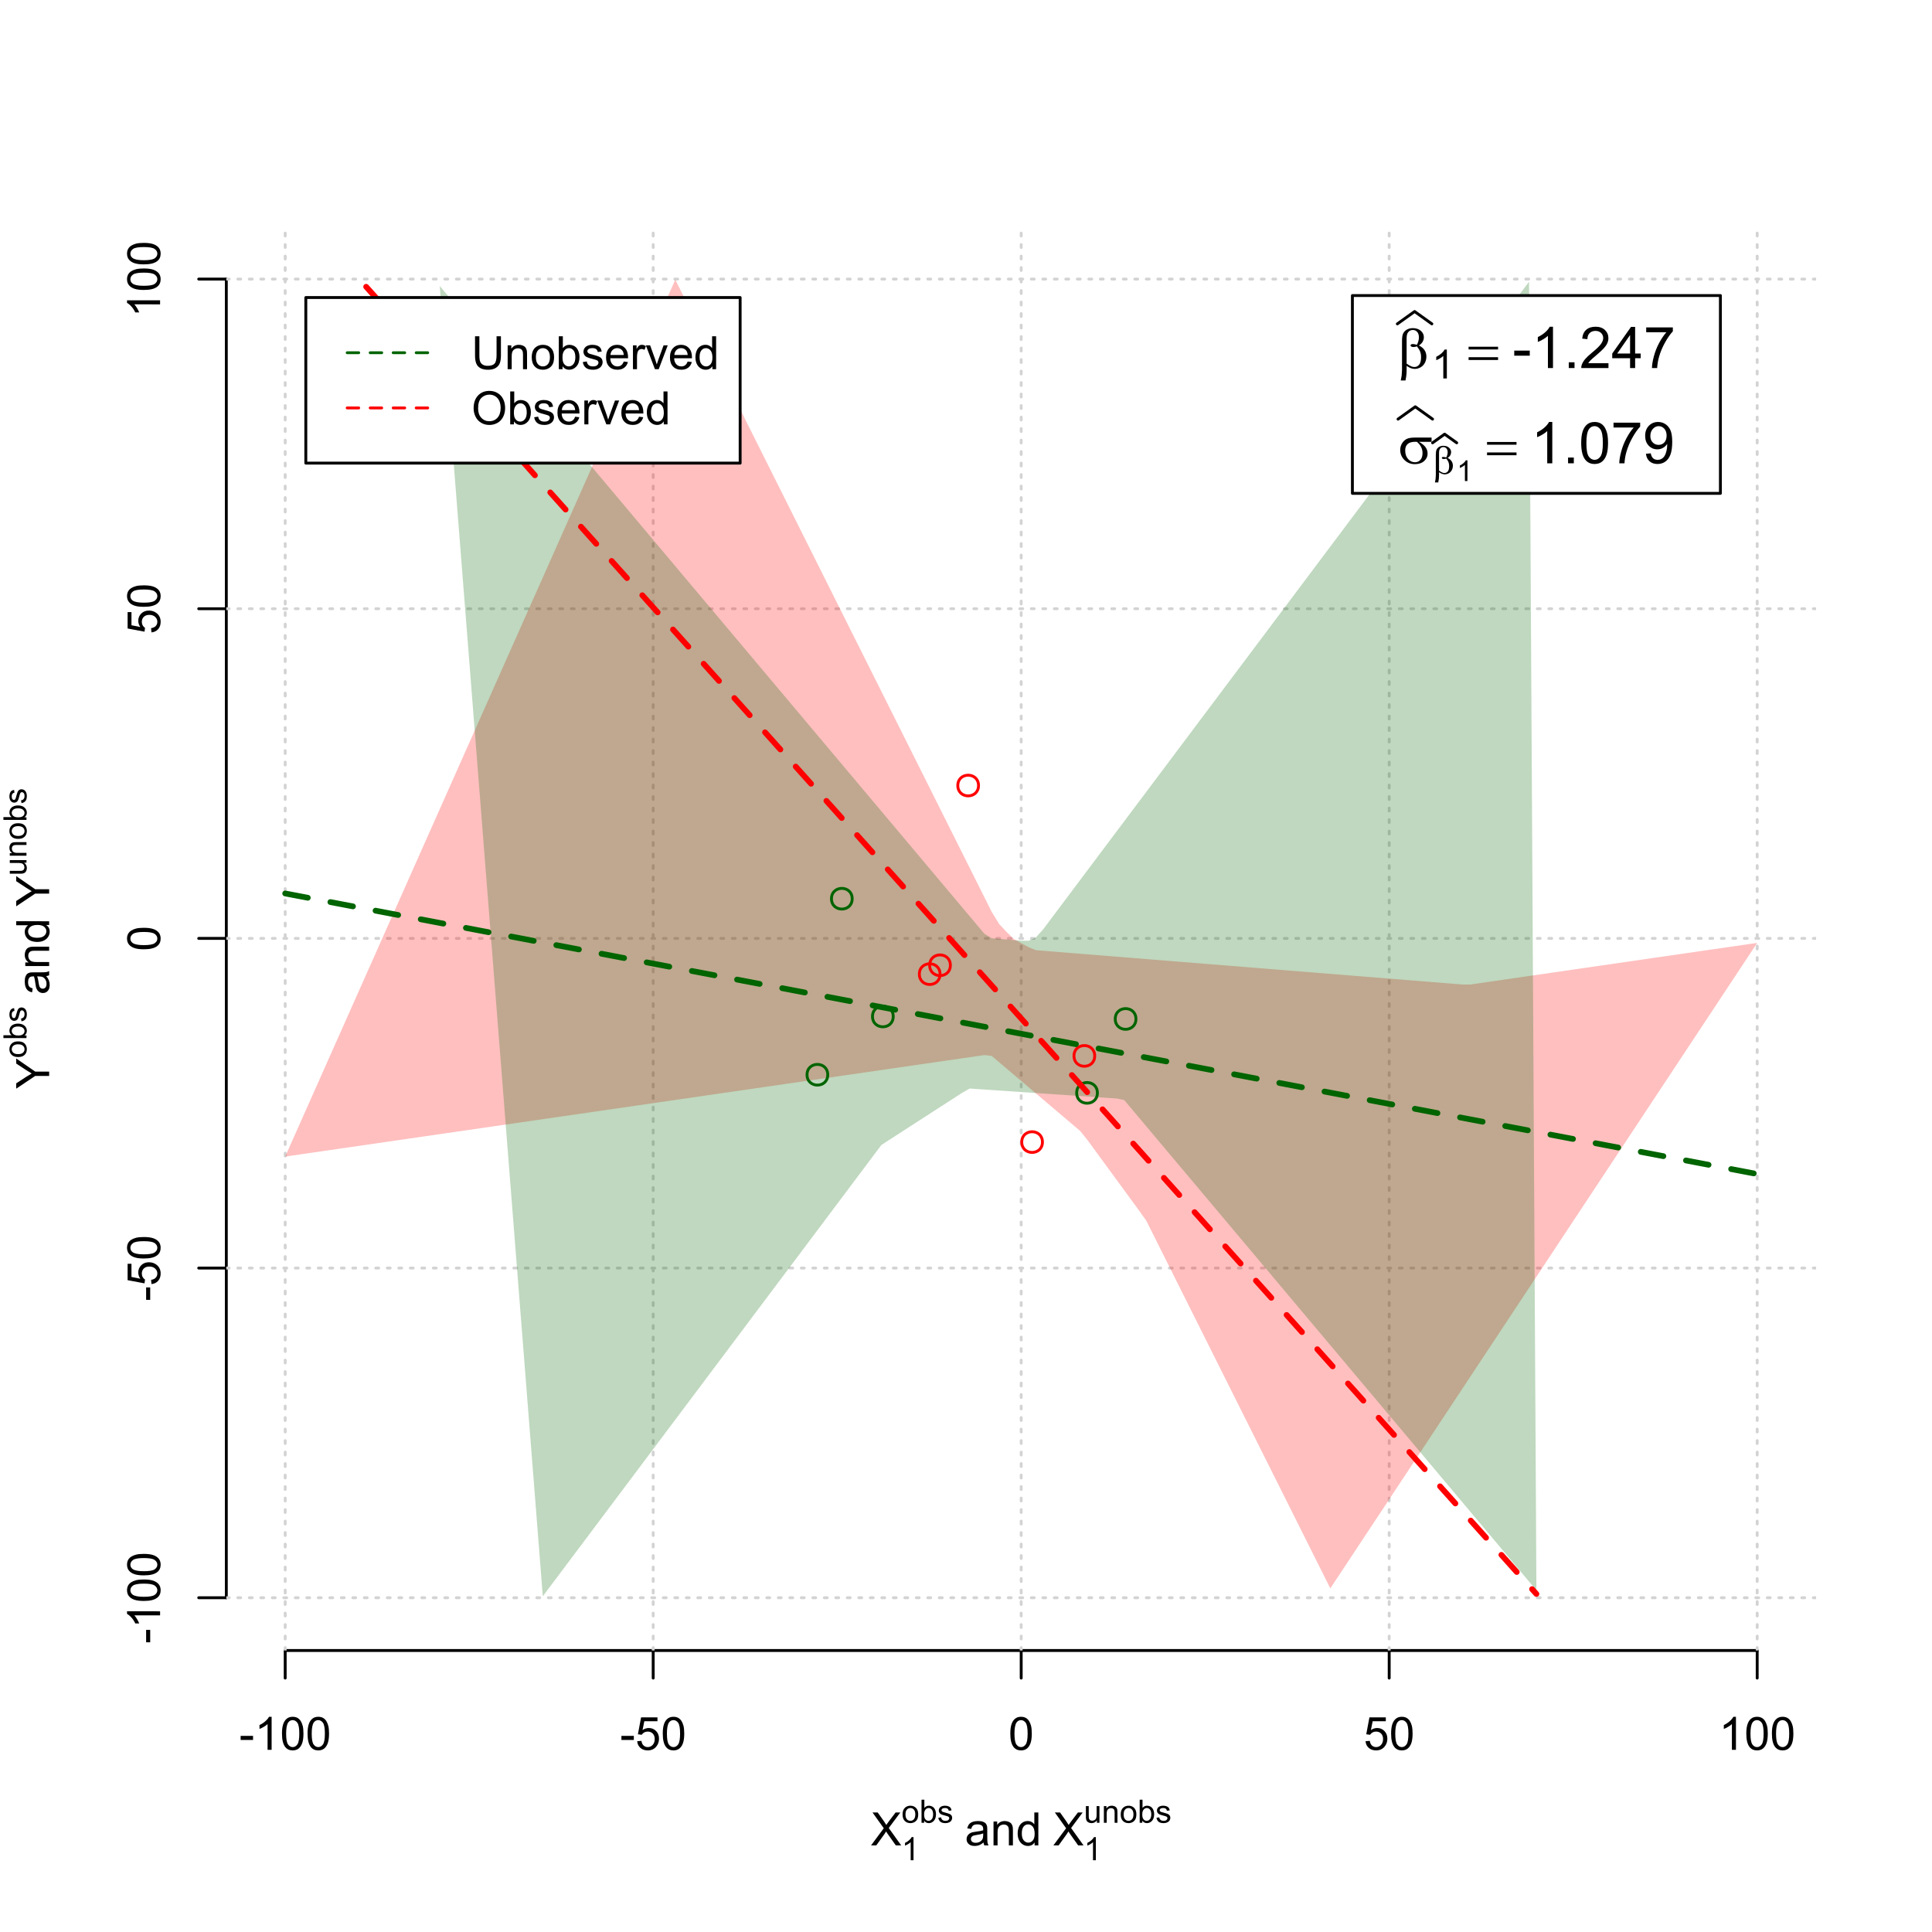 <?xml version="1.0" encoding="UTF-8"?>
<svg xmlns="http://www.w3.org/2000/svg" xmlns:xlink="http://www.w3.org/1999/xlink" width="504pt" height="504pt" viewBox="0 0 504 504" version="1.1">
<defs>
<g>
<symbol overflow="visible" id="glyph0-0">
<path style="stroke:none;" d="M 1.5 0 L 1.5 -7.5 L 7.5 -7.5 L 7.5 0 Z M 1.688 -0.188 L 7.312 -0.188 L 7.312 -7.312 L 1.688 -7.312 Z M 1.688 -0.188 "/>
</symbol>
<symbol overflow="visible" id="glyph0-1">
<path style="stroke:none;" d="M 0.055 0 L 3.375 -4.477 L 0.445 -8.59 L 1.797 -8.59 L 3.359 -6.387 C 3.68 -5.93 3.91 -5.578 4.047 -5.332 C 4.238 -5.645 4.465 -5.969 4.727 -6.312 L 6.457 -8.59 L 7.695 -8.59 L 4.676 -4.539 L 7.93 0 L 6.523 0 L 4.359 -3.062 C 4.238 -3.238 4.113 -3.43 3.984 -3.641 C 3.789 -3.324 3.652 -3.109 3.574 -2.992 L 1.418 0 Z M 0.055 0 "/>
</symbol>
<symbol overflow="visible" id="glyph0-2">
<path style="stroke:none;" d="M 4.852 -0.766 C 4.461 -0.434 4.082 -0.199 3.723 -0.062 C 3.355 0.074 2.969 0.141 2.562 0.141 C 1.875 0.141 1.352 -0.023 0.984 -0.359 C 0.617 -0.688 0.434 -1.117 0.434 -1.641 C 0.434 -1.945 0.5 -2.223 0.641 -2.473 C 0.777 -2.723 0.961 -2.926 1.188 -3.082 C 1.41 -3.234 1.664 -3.348 1.945 -3.43 C 2.152 -3.477 2.465 -3.531 2.883 -3.586 C 3.734 -3.688 4.359 -3.809 4.766 -3.949 C 4.766 -4.09 4.77 -4.18 4.77 -4.227 C 4.77 -4.648 4.668 -4.953 4.469 -5.133 C 4.199 -5.371 3.801 -5.488 3.27 -5.492 C 2.77 -5.488 2.402 -5.402 2.168 -5.23 C 1.934 -5.055 1.758 -4.746 1.648 -4.305 L 0.617 -4.445 C 0.707 -4.887 0.863 -5.242 1.078 -5.516 C 1.289 -5.781 1.598 -5.992 2.008 -6.141 C 2.41 -6.289 2.883 -6.363 3.422 -6.363 C 3.953 -6.363 4.383 -6.301 4.715 -6.176 C 5.047 -6.051 5.293 -5.891 5.449 -5.703 C 5.605 -5.512 5.715 -5.273 5.777 -4.984 C 5.809 -4.805 5.824 -4.48 5.828 -4.016 L 5.828 -2.609 C 5.824 -1.625 5.848 -1.004 5.895 -0.746 C 5.941 -0.484 6.031 -0.238 6.164 0 L 5.062 0 C 4.953 -0.219 4.883 -0.473 4.852 -0.766 Z M 4.766 -3.125 C 4.375 -2.965 3.801 -2.832 3.039 -2.727 C 2.605 -2.66 2.301 -2.59 2.121 -2.516 C 1.941 -2.434 1.801 -2.32 1.703 -2.172 C 1.605 -2.02 1.559 -1.852 1.559 -1.672 C 1.559 -1.387 1.664 -1.152 1.875 -0.969 C 2.086 -0.777 2.398 -0.684 2.812 -0.688 C 3.219 -0.684 3.578 -0.773 3.895 -0.953 C 4.211 -1.129 4.445 -1.371 4.594 -1.68 C 4.707 -1.918 4.762 -2.27 4.766 -2.734 Z M 4.766 -3.125 "/>
</symbol>
<symbol overflow="visible" id="glyph0-3">
<path style="stroke:none;" d="M 0.789 0 L 0.789 -6.223 L 1.742 -6.223 L 1.742 -5.336 C 2.195 -6.02 2.855 -6.363 3.719 -6.363 C 4.09 -6.363 4.434 -6.293 4.754 -6.16 C 5.066 -6.023 5.305 -5.848 5.461 -5.633 C 5.617 -5.41 5.727 -5.152 5.789 -4.852 C 5.828 -4.656 5.848 -4.312 5.848 -3.828 L 5.848 0 L 4.793 0 L 4.793 -3.785 C 4.793 -4.215 4.75 -4.535 4.668 -4.75 C 4.586 -4.961 4.441 -5.129 4.234 -5.258 C 4.023 -5.383 3.777 -5.449 3.5 -5.449 C 3.047 -5.449 2.66 -5.305 2.332 -5.02 C 2.004 -4.734 1.84 -4.195 1.844 -3.398 L 1.844 0 Z M 0.789 0 "/>
</symbol>
<symbol overflow="visible" id="glyph0-4">
<path style="stroke:none;" d="M 4.828 0 L 4.828 -0.785 C 4.43 -0.168 3.848 0.141 3.086 0.141 C 2.59 0.141 2.133 0.004 1.719 -0.27 C 1.297 -0.543 0.977 -0.922 0.75 -1.414 C 0.523 -1.898 0.41 -2.465 0.41 -3.105 C 0.41 -3.727 0.512 -4.289 0.719 -4.797 C 0.926 -5.301 1.238 -5.688 1.652 -5.957 C 2.066 -6.227 2.527 -6.363 3.039 -6.363 C 3.41 -6.363 3.746 -6.281 4.043 -6.125 C 4.336 -5.965 4.574 -5.762 4.758 -5.508 L 4.758 -8.59 L 5.805 -8.59 L 5.805 0 Z M 1.492 -3.105 C 1.488 -2.309 1.656 -1.711 1.996 -1.316 C 2.328 -0.922 2.727 -0.727 3.188 -0.727 C 3.648 -0.727 4.039 -0.914 4.359 -1.293 C 4.68 -1.668 4.84 -2.242 4.844 -3.016 C 4.84 -3.867 4.676 -4.492 4.352 -4.895 C 4.02 -5.289 3.617 -5.488 3.141 -5.492 C 2.672 -5.488 2.277 -5.297 1.965 -4.918 C 1.645 -4.531 1.488 -3.93 1.492 -3.105 Z M 1.492 -3.105 "/>
</symbol>
<symbol overflow="visible" id="glyph0-5">
<path style="stroke:none;" d="M 0.383 -2.578 L 0.383 -3.641 L 3.621 -3.641 L 3.621 -2.578 Z M 0.383 -2.578 "/>
</symbol>
<symbol overflow="visible" id="glyph0-6">
<path style="stroke:none;" d="M 4.469 0 L 3.414 0 L 3.414 -6.719 C 3.16 -6.477 2.828 -6.234 2.414 -5.996 C 2 -5.75 1.629 -5.57 1.305 -5.449 L 1.305 -6.469 C 1.895 -6.742 2.41 -7.078 2.852 -7.477 C 3.293 -7.871 3.605 -8.254 3.789 -8.625 L 4.469 -8.625 Z M 4.469 0 "/>
</symbol>
<symbol overflow="visible" id="glyph0-7">
<path style="stroke:none;" d="M 0.5 -4.234 C 0.496 -5.246 0.602 -6.062 0.812 -6.688 C 1.02 -7.305 1.328 -7.785 1.742 -8.121 C 2.148 -8.457 2.668 -8.625 3.297 -8.625 C 3.758 -8.625 4.164 -8.531 4.512 -8.348 C 4.855 -8.16 5.141 -7.891 5.371 -7.543 C 5.594 -7.191 5.773 -6.766 5.906 -6.266 C 6.035 -5.762 6.098 -5.086 6.102 -4.234 C 6.098 -3.227 5.996 -2.414 5.789 -1.797 C 5.578 -1.176 5.266 -0.695 4.859 -0.359 C 4.445 -0.02 3.926 0.145 3.297 0.148 C 2.465 0.145 1.816 -0.148 1.348 -0.742 C 0.781 -1.457 0.496 -2.621 0.5 -4.234 Z M 1.582 -4.234 C 1.582 -2.824 1.746 -1.887 2.074 -1.418 C 2.402 -0.949 2.809 -0.715 3.297 -0.719 C 3.777 -0.715 4.184 -0.949 4.52 -1.422 C 4.848 -1.887 5.016 -2.824 5.016 -4.234 C 5.016 -5.648 4.848 -6.59 4.52 -7.055 C 4.184 -7.516 3.773 -7.746 3.289 -7.75 C 2.801 -7.746 2.414 -7.543 2.125 -7.137 C 1.762 -6.613 1.582 -5.645 1.582 -4.234 Z M 1.582 -4.234 "/>
</symbol>
<symbol overflow="visible" id="glyph0-8">
<path style="stroke:none;" d="M 0.5 -2.25 L 1.605 -2.344 C 1.684 -1.805 1.871 -1.398 2.176 -1.125 C 2.473 -0.852 2.836 -0.715 3.258 -0.719 C 3.766 -0.715 4.195 -0.906 4.547 -1.293 C 4.898 -1.672 5.074 -2.18 5.074 -2.82 C 5.074 -3.414 4.902 -3.891 4.566 -4.242 C 4.227 -4.59 3.785 -4.762 3.242 -4.766 C 2.898 -4.762 2.594 -4.684 2.32 -4.531 C 2.047 -4.375 1.832 -4.176 1.676 -3.93 L 0.688 -4.062 L 1.516 -8.473 L 5.789 -8.473 L 5.789 -7.465 L 2.359 -7.465 L 1.898 -5.156 C 2.414 -5.516 2.953 -5.695 3.523 -5.695 C 4.27 -5.695 4.902 -5.434 5.422 -4.914 C 5.934 -4.395 6.191 -3.727 6.195 -2.914 C 6.191 -2.133 5.965 -1.461 5.516 -0.898 C 4.961 -0.199 4.211 0.145 3.258 0.148 C 2.477 0.145 1.836 -0.07 1.344 -0.508 C 0.844 -0.941 0.562 -1.523 0.5 -2.25 Z M 0.5 -2.25 "/>
</symbol>
<symbol overflow="visible" id="glyph0-9">
<path style="stroke:none;" d="M 6.562 -8.59 L 7.699 -8.59 L 7.699 -3.625 C 7.699 -2.762 7.602 -2.078 7.406 -1.57 C 7.211 -1.062 6.855 -0.648 6.348 -0.328 C 5.836 -0.012 5.168 0.145 4.344 0.148 C 3.531 0.145 2.875 0.008 2.367 -0.27 C 1.855 -0.547 1.488 -0.945 1.273 -1.473 C 1.051 -1.996 0.941 -2.715 0.945 -3.625 L 0.945 -8.59 L 2.078 -8.59 L 2.078 -3.633 C 2.074 -2.887 2.145 -2.336 2.285 -1.984 C 2.426 -1.629 2.664 -1.355 3 -1.164 C 3.336 -0.973 3.75 -0.879 4.242 -0.879 C 5.078 -0.879 5.672 -1.066 6.027 -1.445 C 6.383 -1.824 6.562 -2.555 6.562 -3.633 Z M 6.562 -8.59 "/>
</symbol>
<symbol overflow="visible" id="glyph0-10">
<path style="stroke:none;" d="M 0.398 -3.109 C 0.398 -4.262 0.719 -5.117 1.359 -5.672 C 1.895 -6.133 2.547 -6.363 3.316 -6.363 C 4.172 -6.363 4.871 -6.082 5.414 -5.52 C 5.953 -4.957 6.223 -4.184 6.227 -3.199 C 6.223 -2.398 6.102 -1.766 5.867 -1.309 C 5.625 -0.848 5.277 -0.492 4.82 -0.238 C 4.359 0.016 3.859 0.141 3.316 0.141 C 2.441 0.141 1.734 -0.137 1.203 -0.695 C 0.664 -1.254 0.398 -2.059 0.398 -3.109 Z M 1.484 -3.109 C 1.48 -2.309 1.656 -1.711 2.004 -1.32 C 2.348 -0.922 2.785 -0.727 3.316 -0.727 C 3.84 -0.727 4.273 -0.926 4.621 -1.324 C 4.969 -1.723 5.145 -2.328 5.145 -3.148 C 5.145 -3.914 4.969 -4.496 4.617 -4.895 C 4.266 -5.289 3.832 -5.488 3.316 -5.492 C 2.785 -5.488 2.348 -5.293 2.004 -4.898 C 1.656 -4.5 1.48 -3.902 1.484 -3.109 Z M 1.484 -3.109 "/>
</symbol>
<symbol overflow="visible" id="glyph0-11">
<path style="stroke:none;" d="M 1.766 0 L 0.785 0 L 0.785 -8.59 L 1.84 -8.59 L 1.84 -5.523 C 2.285 -6.082 2.852 -6.363 3.547 -6.363 C 3.922 -6.363 4.285 -6.285 4.629 -6.129 C 4.973 -5.973 5.254 -5.754 5.473 -5.48 C 5.691 -5.199 5.863 -4.863 5.992 -4.469 C 6.113 -4.074 6.176 -3.652 6.18 -3.203 C 6.176 -2.137 5.914 -1.312 5.391 -0.73 C 4.863 -0.148 4.23 0.141 3.492 0.141 C 2.758 0.141 2.18 -0.164 1.766 -0.781 Z M 1.75 -3.156 C 1.746 -2.41 1.848 -1.871 2.055 -1.539 C 2.387 -0.996 2.836 -0.727 3.406 -0.727 C 3.859 -0.727 4.258 -0.926 4.598 -1.328 C 4.93 -1.727 5.098 -2.324 5.102 -3.117 C 5.098 -3.93 4.938 -4.527 4.617 -4.914 C 4.297 -5.301 3.906 -5.496 3.453 -5.496 C 2.984 -5.496 2.586 -5.293 2.254 -4.895 C 1.914 -4.492 1.746 -3.914 1.75 -3.156 Z M 1.75 -3.156 "/>
</symbol>
<symbol overflow="visible" id="glyph0-12">
<path style="stroke:none;" d="M 0.367 -1.859 L 1.414 -2.023 C 1.469 -1.602 1.633 -1.281 1.902 -1.059 C 2.168 -0.836 2.543 -0.727 3.023 -0.727 C 3.508 -0.727 3.867 -0.824 4.102 -1.023 C 4.336 -1.219 4.453 -1.449 4.453 -1.719 C 4.453 -1.953 4.348 -2.141 4.141 -2.281 C 3.996 -2.371 3.637 -2.492 3.062 -2.637 C 2.289 -2.832 1.754 -3 1.457 -3.145 C 1.156 -3.285 0.93 -3.48 0.777 -3.734 C 0.621 -3.984 0.543 -4.266 0.547 -4.57 C 0.543 -4.844 0.605 -5.098 0.734 -5.34 C 0.859 -5.574 1.035 -5.773 1.254 -5.93 C 1.418 -6.047 1.641 -6.148 1.926 -6.234 C 2.207 -6.32 2.512 -6.363 2.836 -6.363 C 3.324 -6.363 3.75 -6.293 4.121 -6.152 C 4.488 -6.012 4.762 -5.82 4.938 -5.578 C 5.113 -5.336 5.234 -5.016 5.305 -4.617 L 4.273 -4.477 C 4.223 -4.797 4.086 -5.047 3.863 -5.227 C 3.637 -5.406 3.32 -5.496 2.914 -5.496 C 2.426 -5.496 2.082 -5.414 1.875 -5.254 C 1.664 -5.094 1.559 -4.906 1.562 -4.695 C 1.559 -4.555 1.602 -4.434 1.695 -4.324 C 1.773 -4.211 1.91 -4.117 2.098 -4.043 C 2.203 -4.004 2.512 -3.914 3.031 -3.773 C 3.773 -3.574 4.293 -3.41 4.59 -3.285 C 4.879 -3.156 5.113 -2.973 5.285 -2.73 C 5.453 -2.488 5.535 -2.188 5.539 -1.828 C 5.535 -1.477 5.434 -1.145 5.23 -0.832 C 5.023 -0.52 4.727 -0.277 4.34 -0.113 C 3.953 0.059 3.516 0.141 3.031 0.141 C 2.219 0.141 1.602 -0.027 1.18 -0.363 C 0.754 -0.699 0.484 -1.195 0.367 -1.859 Z M 0.367 -1.859 "/>
</symbol>
<symbol overflow="visible" id="glyph0-13">
<path style="stroke:none;" d="M 5.051 -2.004 L 6.141 -1.867 C 5.969 -1.23 5.648 -0.738 5.184 -0.387 C 4.719 -0.035 4.125 0.141 3.406 0.141 C 2.492 0.141 1.77 -0.137 1.238 -0.699 C 0.699 -1.254 0.434 -2.043 0.438 -3.059 C 0.434 -4.105 0.703 -4.918 1.246 -5.496 C 1.781 -6.074 2.48 -6.363 3.344 -6.363 C 4.176 -6.363 4.855 -6.078 5.383 -5.512 C 5.91 -4.945 6.176 -4.148 6.176 -3.125 C 6.176 -3.059 6.172 -2.965 6.172 -2.844 L 1.531 -2.844 C 1.562 -2.156 1.758 -1.633 2.109 -1.27 C 2.457 -0.906 2.891 -0.727 3.41 -0.727 C 3.797 -0.727 4.125 -0.828 4.402 -1.031 C 4.672 -1.234 4.891 -1.559 5.051 -2.004 Z M 1.586 -3.711 L 5.062 -3.711 C 5.016 -4.227 4.883 -4.621 4.664 -4.887 C 4.328 -5.293 3.891 -5.496 3.359 -5.496 C 2.871 -5.496 2.465 -5.332 2.137 -5.008 C 1.805 -4.684 1.621 -4.25 1.586 -3.711 Z M 1.586 -3.711 "/>
</symbol>
<symbol overflow="visible" id="glyph0-14">
<path style="stroke:none;" d="M 0.781 0 L 0.781 -6.223 L 1.727 -6.223 L 1.727 -5.281 C 1.969 -5.719 2.191 -6.012 2.398 -6.152 C 2.602 -6.293 2.828 -6.363 3.078 -6.363 C 3.43 -6.363 3.793 -6.25 4.16 -6.023 L 3.797 -5.047 C 3.539 -5.195 3.281 -5.273 3.023 -5.273 C 2.793 -5.273 2.586 -5.203 2.402 -5.066 C 2.215 -4.926 2.082 -4.734 2.008 -4.488 C 1.891 -4.113 1.832 -3.703 1.836 -3.258 L 1.836 0 Z M 0.781 0 "/>
</symbol>
<symbol overflow="visible" id="glyph0-15">
<path style="stroke:none;" d="M 2.52 0 L 0.152 -6.223 L 1.266 -6.223 L 2.602 -2.496 C 2.746 -2.09 2.879 -1.672 3 -1.242 C 3.094 -1.57 3.223 -1.965 3.391 -2.426 L 4.773 -6.223 L 5.859 -6.223 L 3.504 0 Z M 2.52 0 "/>
</symbol>
<symbol overflow="visible" id="glyph0-16">
<path style="stroke:none;" d="M 0.578 -4.184 C 0.574 -5.605 0.957 -6.719 1.727 -7.531 C 2.488 -8.336 3.477 -8.742 4.695 -8.742 C 5.484 -8.742 6.199 -8.551 6.836 -8.172 C 7.473 -7.793 7.957 -7.266 8.293 -6.586 C 8.625 -5.906 8.793 -5.137 8.797 -4.281 C 8.793 -3.41 8.617 -2.633 8.27 -1.945 C 7.914 -1.258 7.418 -0.734 6.773 -0.383 C 6.125 -0.027 5.43 0.145 4.688 0.148 C 3.879 0.145 3.156 -0.047 2.52 -0.438 C 1.879 -0.824 1.395 -1.359 1.07 -2.039 C 0.738 -2.715 0.574 -3.43 0.578 -4.184 Z M 1.75 -4.164 C 1.746 -3.129 2.023 -2.312 2.586 -1.719 C 3.141 -1.121 3.84 -0.824 4.68 -0.828 C 5.535 -0.824 6.238 -1.125 6.793 -1.73 C 7.344 -2.328 7.621 -3.184 7.625 -4.289 C 7.621 -4.984 7.504 -5.594 7.27 -6.117 C 7.031 -6.641 6.684 -7.043 6.23 -7.332 C 5.77 -7.617 5.262 -7.762 4.699 -7.766 C 3.895 -7.762 3.199 -7.484 2.621 -6.934 C 2.035 -6.379 1.746 -5.457 1.75 -4.164 Z M 1.75 -4.164 "/>
</symbol>
<symbol overflow="visible" id="glyph1-0">
<path style="stroke:none;" d="M 1.051 0 L 1.051 -5.25 L 5.25 -5.25 L 5.25 0 Z M 1.18 -0.133 L 5.117 -0.133 L 5.117 -5.117 L 1.18 -5.117 Z M 1.18 -0.133 "/>
</symbol>
<symbol overflow="visible" id="glyph1-1">
<path style="stroke:none;" d="M 3.129 0 L 2.391 0 L 2.391 -4.703 C 2.211 -4.531 1.977 -4.363 1.691 -4.195 C 1.398 -4.023 1.141 -3.895 0.914 -3.812 L 0.914 -4.527 C 1.328 -4.719 1.688 -4.953 1.996 -5.234 C 2.305 -5.508 2.523 -5.777 2.652 -6.039 L 3.129 -6.039 Z M 3.129 0 "/>
</symbol>
<symbol overflow="visible" id="glyph1-2">
<path style="stroke:none;" d="M 0.277 -2.18 C 0.273 -2.984 0.5 -3.578 0.953 -3.969 C 1.324 -4.289 1.781 -4.453 2.32 -4.453 C 2.918 -4.453 3.406 -4.254 3.789 -3.863 C 4.168 -3.469 4.359 -2.93 4.359 -2.238 C 4.359 -1.676 4.273 -1.234 4.105 -0.914 C 3.938 -0.594 3.691 -0.344 3.371 -0.168 C 3.047 0.008 2.699 0.094 2.32 0.098 C 1.711 0.094 1.215 -0.098 0.84 -0.488 C 0.461 -0.875 0.273 -1.441 0.277 -2.18 Z M 1.039 -2.18 C 1.035 -1.617 1.156 -1.195 1.402 -0.922 C 1.645 -0.641 1.953 -0.504 2.32 -0.508 C 2.688 -0.504 2.992 -0.645 3.234 -0.926 C 3.477 -1.203 3.598 -1.629 3.602 -2.203 C 3.598 -2.742 3.477 -3.148 3.234 -3.426 C 2.988 -3.703 2.684 -3.844 2.32 -3.844 C 1.953 -3.844 1.645 -3.703 1.402 -3.43 C 1.156 -3.148 1.035 -2.734 1.039 -2.18 Z M 1.039 -2.18 "/>
</symbol>
<symbol overflow="visible" id="glyph1-3">
<path style="stroke:none;" d="M 1.234 0 L 0.551 0 L 0.551 -6.012 L 1.289 -6.012 L 1.289 -3.867 C 1.598 -4.258 1.992 -4.453 2.48 -4.453 C 2.746 -4.453 3 -4.398 3.242 -4.289 C 3.477 -4.18 3.676 -4.027 3.832 -3.836 C 3.988 -3.637 4.109 -3.402 4.195 -3.129 C 4.281 -2.852 4.324 -2.555 4.328 -2.242 C 4.324 -1.496 4.141 -0.918 3.773 -0.512 C 3.402 -0.105 2.957 0.094 2.445 0.098 C 1.926 0.094 1.523 -0.117 1.234 -0.547 Z M 1.227 -2.211 C 1.223 -1.684 1.297 -1.309 1.441 -1.078 C 1.672 -0.695 1.984 -0.504 2.383 -0.508 C 2.703 -0.504 2.98 -0.645 3.219 -0.926 C 3.453 -1.207 3.574 -1.625 3.574 -2.184 C 3.574 -2.75 3.461 -3.168 3.234 -3.441 C 3.008 -3.707 2.734 -3.844 2.414 -3.848 C 2.094 -3.844 1.812 -3.703 1.578 -3.426 C 1.34 -3.145 1.223 -2.738 1.227 -2.211 Z M 1.227 -2.211 "/>
</symbol>
<symbol overflow="visible" id="glyph1-4">
<path style="stroke:none;" d="M 0.258 -1.301 L 0.988 -1.414 C 1.027 -1.117 1.141 -0.895 1.332 -0.742 C 1.516 -0.582 1.777 -0.504 2.117 -0.508 C 2.453 -0.504 2.707 -0.574 2.871 -0.715 C 3.035 -0.852 3.117 -1.012 3.117 -1.203 C 3.117 -1.367 3.043 -1.5 2.898 -1.594 C 2.793 -1.66 2.543 -1.742 2.145 -1.844 C 1.602 -1.98 1.227 -2.098 1.02 -2.199 C 0.809 -2.297 0.648 -2.438 0.543 -2.613 C 0.434 -2.789 0.379 -2.984 0.383 -3.199 C 0.379 -3.395 0.426 -3.574 0.516 -3.738 C 0.602 -3.902 0.723 -4.039 0.879 -4.152 C 0.992 -4.234 1.148 -4.305 1.348 -4.363 C 1.543 -4.422 1.754 -4.453 1.984 -4.453 C 2.324 -4.453 2.625 -4.402 2.883 -4.305 C 3.141 -4.207 3.332 -4.074 3.457 -3.906 C 3.578 -3.738 3.66 -3.512 3.711 -3.23 L 2.988 -3.133 C 2.957 -3.355 2.859 -3.531 2.703 -3.656 C 2.543 -3.781 2.324 -3.844 2.039 -3.848 C 1.699 -3.844 1.457 -3.789 1.312 -3.68 C 1.164 -3.566 1.09 -3.434 1.094 -3.285 C 1.09 -3.188 1.121 -3.102 1.184 -3.027 C 1.246 -2.945 1.34 -2.879 1.469 -2.828 C 1.539 -2.801 1.758 -2.738 2.121 -2.641 C 2.641 -2.5 3.004 -2.387 3.211 -2.297 C 3.418 -2.207 3.578 -2.078 3.699 -1.91 C 3.812 -1.738 3.871 -1.527 3.875 -1.281 C 3.871 -1.031 3.801 -0.797 3.66 -0.582 C 3.516 -0.363 3.309 -0.195 3.039 -0.078 C 2.766 0.039 2.461 0.094 2.121 0.098 C 1.551 0.094 1.117 -0.02 0.824 -0.254 C 0.527 -0.484 0.34 -0.836 0.258 -1.301 Z M 0.258 -1.301 "/>
</symbol>
<symbol overflow="visible" id="glyph1-5">
<path style="stroke:none;" d="M 3.41 0 L 3.41 -0.641 C 3.066 -0.148 2.605 0.094 2.027 0.098 C 1.77 0.094 1.527 0.047 1.305 -0.047 C 1.082 -0.145 0.918 -0.266 0.809 -0.418 C 0.699 -0.566 0.621 -0.75 0.582 -0.969 C 0.551 -1.109 0.539 -1.34 0.539 -1.656 L 0.539 -4.355 L 1.277 -4.355 L 1.277 -1.941 C 1.277 -1.551 1.289 -1.293 1.32 -1.16 C 1.363 -0.965 1.461 -0.812 1.613 -0.703 C 1.762 -0.594 1.949 -0.539 2.172 -0.539 C 2.395 -0.539 2.602 -0.594 2.797 -0.707 C 2.988 -0.82 3.129 -0.977 3.211 -1.172 C 3.289 -1.367 3.328 -1.648 3.332 -2.023 L 3.332 -4.355 L 4.07 -4.355 L 4.07 0 Z M 3.41 0 "/>
</symbol>
<symbol overflow="visible" id="glyph1-6">
<path style="stroke:none;" d="M 0.555 0 L 0.555 -4.355 L 1.219 -4.355 L 1.219 -3.738 C 1.539 -4.215 2 -4.453 2.605 -4.453 C 2.867 -4.453 3.109 -4.406 3.328 -4.312 C 3.547 -4.219 3.711 -4.094 3.824 -3.941 C 3.93 -3.785 4.004 -3.602 4.051 -3.395 C 4.074 -3.254 4.09 -3.016 4.094 -2.68 L 4.094 0 L 3.355 0 L 3.355 -2.648 C 3.352 -2.949 3.324 -3.172 3.27 -3.324 C 3.211 -3.469 3.105 -3.59 2.961 -3.68 C 2.812 -3.766 2.645 -3.809 2.449 -3.812 C 2.133 -3.809 1.859 -3.707 1.633 -3.512 C 1.402 -3.309 1.289 -2.934 1.293 -2.379 L 1.293 0 Z M 0.555 0 "/>
</symbol>
<symbol overflow="visible" id="glyph2-0">
<path style="stroke:none;" d="M 0.602 0 L 0.602 -7.5 L 6.602 -7.5 L 6.602 0 Z M 0.789 -0.188 L 6.414 -0.188 L 6.414 -7.312 L 0.789 -7.312 Z M 0.789 -0.188 "/>
</symbol>
<symbol overflow="visible" id="glyph2-1">
<path style="stroke:none;" d=""/>
</symbol>
<symbol overflow="visible" id="glyph3-0">
<path style="stroke:none;" d="M 0 -1.5 L -7.5 -1.5 L -7.5 -7.5 L 0 -7.5 Z M -0.188 -1.688 L -0.188 -7.312 L -7.312 -7.312 L -7.312 -1.688 Z M -0.188 -1.688 "/>
</symbol>
<symbol overflow="visible" id="glyph3-1">
<path style="stroke:none;" d="M 0 -3.344 L -3.641 -3.348 L -8.59 -0.035 L -8.59 -1.418 L -6 -3.113 C -5.516 -3.422 -5.031 -3.715 -4.547 -3.984 C -4.992 -4.242 -5.496 -4.555 -6.062 -4.922 L -8.59 -6.586 L -8.59 -7.91 L -3.637 -4.484 L 0 -4.484 Z M 0 -3.344 "/>
</symbol>
<symbol overflow="visible" id="glyph3-2">
<path style="stroke:none;" d="M -0.766 -4.852 C -0.434 -4.461 -0.199 -4.082 -0.062 -3.723 C 0.074 -3.355 0.141 -2.969 0.141 -2.562 C 0.141 -1.875 -0.023 -1.352 -0.359 -0.984 C -0.688 -0.617 -1.117 -0.434 -1.641 -0.434 C -1.945 -0.434 -2.223 -0.5 -2.473 -0.641 C -2.723 -0.777 -2.926 -0.961 -3.082 -1.188 C -3.234 -1.41 -3.348 -1.664 -3.43 -1.945 C -3.477 -2.152 -3.531 -2.465 -3.586 -2.883 C -3.688 -3.734 -3.809 -4.359 -3.949 -4.766 C -4.09 -4.766 -4.18 -4.77 -4.227 -4.77 C -4.648 -4.77 -4.953 -4.668 -5.133 -4.469 C -5.371 -4.199 -5.488 -3.801 -5.492 -3.27 C -5.488 -2.773 -5.402 -2.406 -5.23 -2.172 C -5.055 -1.934 -4.746 -1.758 -4.305 -1.648 L -4.445 -0.617 C -4.887 -0.707 -5.242 -0.863 -5.516 -1.078 C -5.781 -1.293 -5.992 -1.602 -6.141 -2.012 C -6.289 -2.414 -6.363 -2.887 -6.363 -3.422 C -6.363 -3.953 -6.301 -4.383 -6.176 -4.715 C -6.051 -5.047 -5.891 -5.293 -5.703 -5.449 C -5.512 -5.605 -5.273 -5.715 -4.984 -5.777 C -4.805 -5.809 -4.48 -5.824 -4.016 -5.828 L -2.605 -5.828 C -1.625 -5.824 -1.004 -5.848 -0.746 -5.895 C -0.48 -5.941 -0.234 -6.031 0 -6.164 L 0 -5.062 C -0.219 -4.953 -0.473 -4.883 -0.766 -4.852 Z M -3.121 -4.766 C -2.961 -4.375 -2.828 -3.801 -2.727 -3.039 C -2.66 -2.605 -2.59 -2.301 -2.516 -2.121 C -2.434 -1.941 -2.32 -1.801 -2.172 -1.703 C -2.02 -1.605 -1.852 -1.559 -1.672 -1.559 C -1.387 -1.559 -1.152 -1.664 -0.965 -1.875 C -0.773 -2.086 -0.68 -2.398 -0.684 -2.812 C -0.68 -3.219 -0.77 -3.578 -0.949 -3.895 C -1.129 -4.211 -1.371 -4.445 -1.68 -4.594 C -1.918 -4.707 -2.27 -4.762 -2.734 -4.766 Z M -3.121 -4.766 "/>
</symbol>
<symbol overflow="visible" id="glyph3-3">
<path style="stroke:none;" d="M 0 -0.789 L -6.223 -0.793 L -6.223 -1.742 L -5.336 -1.742 C -6.02 -2.195 -6.363 -2.855 -6.363 -3.723 C -6.363 -4.09 -6.293 -4.434 -6.16 -4.754 C -6.023 -5.066 -5.848 -5.305 -5.633 -5.461 C -5.41 -5.617 -5.152 -5.727 -4.852 -5.789 C -4.656 -5.828 -4.312 -5.848 -3.824 -5.848 L 0 -5.848 L 0 -4.793 L -3.785 -4.793 C -4.215 -4.793 -4.535 -4.75 -4.75 -4.668 C -4.961 -4.586 -5.129 -4.441 -5.258 -4.234 C -5.383 -4.023 -5.449 -3.777 -5.449 -3.5 C -5.449 -3.047 -5.305 -2.66 -5.02 -2.336 C -4.734 -2.008 -4.195 -1.844 -3.398 -1.848 L 0 -1.844 Z M 0 -0.789 "/>
</symbol>
<symbol overflow="visible" id="glyph3-4">
<path style="stroke:none;" d="M 0 -4.828 L -0.785 -4.828 C -0.168 -4.43 0.141 -3.848 0.141 -3.086 C 0.141 -2.59 0.004 -2.133 -0.27 -1.719 C -0.543 -1.297 -0.922 -0.977 -1.414 -0.75 C -1.898 -0.523 -2.465 -0.41 -3.105 -0.41 C -3.727 -0.41 -4.289 -0.512 -4.797 -0.719 C -5.301 -0.926 -5.688 -1.238 -5.957 -1.652 C -6.227 -2.066 -6.363 -2.527 -6.363 -3.043 C -6.363 -3.414 -6.281 -3.75 -6.125 -4.043 C -5.965 -4.336 -5.762 -4.574 -5.508 -4.758 L -8.59 -4.758 L -8.59 -5.809 L 0 -5.805 Z M -3.105 -1.496 C -2.309 -1.492 -1.711 -1.66 -1.316 -1.996 C -0.922 -2.328 -0.727 -2.727 -0.727 -3.188 C -0.727 -3.648 -0.914 -4.039 -1.289 -4.359 C -1.664 -4.68 -2.238 -4.84 -3.016 -4.844 C -3.867 -4.84 -4.492 -4.676 -4.895 -4.352 C -5.289 -4.023 -5.488 -3.621 -5.492 -3.141 C -5.488 -2.672 -5.297 -2.277 -4.918 -1.965 C -4.531 -1.648 -3.93 -1.492 -3.105 -1.496 Z M -3.105 -1.496 "/>
</symbol>
<symbol overflow="visible" id="glyph3-5">
<path style="stroke:none;" d="M -2.578 -0.383 L -3.641 -0.383 L -3.641 -3.621 L -2.578 -3.621 Z M -2.578 -0.383 "/>
</symbol>
<symbol overflow="visible" id="glyph3-6">
<path style="stroke:none;" d="M 0 -4.469 L 0 -3.414 L -6.719 -3.418 C -6.477 -3.16 -6.234 -2.828 -5.996 -2.418 C -5.75 -2.004 -5.57 -1.633 -5.449 -1.309 L -6.469 -1.309 C -6.742 -1.895 -7.078 -2.41 -7.477 -2.852 C -7.871 -3.293 -8.254 -3.605 -8.625 -3.793 L -8.625 -4.473 Z M 0 -4.469 "/>
</symbol>
<symbol overflow="visible" id="glyph3-7">
<path style="stroke:none;" d="M -4.234 -0.5 C -5.246 -0.496 -6.062 -0.602 -6.688 -0.812 C -7.305 -1.02 -7.785 -1.328 -8.121 -1.742 C -8.457 -2.152 -8.625 -2.672 -8.625 -3.301 C -8.625 -3.758 -8.531 -4.164 -8.348 -4.512 C -8.16 -4.859 -7.891 -5.145 -7.543 -5.371 C -7.191 -5.594 -6.766 -5.773 -6.266 -5.906 C -5.762 -6.035 -5.086 -6.098 -4.234 -6.102 C -3.223 -6.098 -2.41 -5.996 -1.793 -5.789 C -1.176 -5.578 -0.695 -5.266 -0.359 -4.859 C -0.02 -4.445 0.145 -3.926 0.148 -3.297 C 0.145 -2.465 -0.148 -1.816 -0.742 -1.348 C -1.457 -0.781 -2.621 -0.496 -4.234 -0.5 Z M -4.234 -1.582 C -2.824 -1.582 -1.887 -1.746 -1.418 -2.074 C -0.949 -2.402 -0.715 -2.809 -0.719 -3.297 C -0.715 -3.777 -0.949 -4.184 -1.422 -4.52 C -1.887 -4.848 -2.824 -5.016 -4.234 -5.016 C -5.648 -5.016 -6.59 -4.848 -7.055 -4.52 C -7.516 -4.188 -7.746 -3.777 -7.75 -3.289 C -7.746 -2.801 -7.543 -2.414 -7.137 -2.129 C -6.613 -1.762 -5.645 -1.582 -4.234 -1.582 Z M -4.234 -1.582 "/>
</symbol>
<symbol overflow="visible" id="glyph3-8">
<path style="stroke:none;" d="M -2.25 -0.5 L -2.344 -1.605 C -1.805 -1.684 -1.398 -1.871 -1.125 -2.176 C -0.852 -2.473 -0.715 -2.836 -0.719 -3.258 C -0.715 -3.766 -0.906 -4.195 -1.293 -4.547 C -1.672 -4.898 -2.18 -5.074 -2.816 -5.074 C -3.414 -5.074 -3.891 -4.902 -4.242 -4.566 C -4.59 -4.227 -4.762 -3.785 -4.766 -3.242 C -4.762 -2.898 -4.684 -2.594 -4.531 -2.32 C -4.375 -2.047 -4.176 -1.832 -3.93 -1.676 L -4.062 -0.688 L -8.473 -1.52 L -8.473 -5.789 L -7.465 -5.789 L -7.465 -2.363 L -5.156 -1.898 C -5.516 -2.414 -5.695 -2.953 -5.695 -3.523 C -5.695 -4.27 -5.434 -4.902 -4.914 -5.422 C -4.395 -5.934 -3.727 -6.191 -2.91 -6.195 C -2.133 -6.191 -1.461 -5.965 -0.895 -5.516 C -0.199 -4.961 0.145 -4.211 0.148 -3.258 C 0.145 -2.477 -0.07 -1.836 -0.508 -1.344 C -0.941 -0.848 -1.523 -0.566 -2.25 -0.5 Z M -2.25 -0.5 "/>
</symbol>
<symbol overflow="visible" id="glyph4-0">
<path style="stroke:none;" d="M 0 -1.051 L -5.25 -1.051 L -5.25 -5.25 L 0 -5.25 Z M -0.133 -1.18 L -0.133 -5.117 L -5.117 -5.117 L -5.117 -1.18 Z M -0.133 -1.18 "/>
</symbol>
<symbol overflow="visible" id="glyph4-1">
<path style="stroke:none;" d="M -2.18 -0.277 C -2.984 -0.273 -3.578 -0.5 -3.969 -0.953 C -4.289 -1.324 -4.453 -1.781 -4.453 -2.32 C -4.453 -2.918 -4.254 -3.406 -3.863 -3.789 C -3.469 -4.168 -2.93 -4.359 -2.238 -4.359 C -1.676 -4.359 -1.234 -4.273 -0.914 -4.105 C -0.594 -3.938 -0.344 -3.691 -0.168 -3.371 C 0.008 -3.047 0.094 -2.699 0.098 -2.32 C 0.094 -1.711 -0.098 -1.215 -0.488 -0.84 C -0.875 -0.461 -1.441 -0.273 -2.18 -0.277 Z M -2.18 -1.039 C -1.617 -1.035 -1.195 -1.156 -0.922 -1.402 C -0.641 -1.645 -0.504 -1.953 -0.508 -2.32 C -0.504 -2.688 -0.645 -2.992 -0.926 -3.234 C -1.203 -3.477 -1.629 -3.598 -2.203 -3.602 C -2.742 -3.598 -3.148 -3.477 -3.426 -3.234 C -3.703 -2.988 -3.844 -2.684 -3.844 -2.32 C -3.844 -1.953 -3.703 -1.645 -3.43 -1.402 C -3.148 -1.156 -2.734 -1.035 -2.18 -1.039 Z M -2.18 -1.039 "/>
</symbol>
<symbol overflow="visible" id="glyph4-2">
<path style="stroke:none;" d="M 0 -1.234 L 0 -0.551 L -6.012 -0.551 L -6.012 -1.289 L -3.867 -1.289 C -4.258 -1.598 -4.453 -1.992 -4.453 -2.48 C -4.453 -2.746 -4.398 -3 -4.289 -3.242 C -4.18 -3.477 -4.027 -3.676 -3.836 -3.832 C -3.637 -3.988 -3.402 -4.109 -3.129 -4.195 C -2.852 -4.281 -2.555 -4.324 -2.242 -4.328 C -1.496 -4.324 -0.918 -4.141 -0.512 -3.773 C -0.105 -3.402 0.094 -2.957 0.098 -2.445 C 0.094 -1.926 -0.117 -1.523 -0.547 -1.234 Z M -2.211 -1.227 C -1.684 -1.223 -1.309 -1.297 -1.078 -1.441 C -0.695 -1.672 -0.504 -1.984 -0.508 -2.383 C -0.504 -2.703 -0.645 -2.98 -0.926 -3.219 C -1.207 -3.453 -1.625 -3.574 -2.184 -3.574 C -2.75 -3.574 -3.168 -3.461 -3.441 -3.234 C -3.707 -3.008 -3.844 -2.734 -3.848 -2.414 C -3.844 -2.094 -3.703 -1.812 -3.426 -1.578 C -3.145 -1.34 -2.738 -1.223 -2.211 -1.227 Z M -2.211 -1.227 "/>
</symbol>
<symbol overflow="visible" id="glyph4-3">
<path style="stroke:none;" d="M -1.301 -0.258 L -1.414 -0.988 C -1.117 -1.027 -0.895 -1.141 -0.742 -1.332 C -0.582 -1.516 -0.504 -1.777 -0.508 -2.117 C -0.504 -2.453 -0.574 -2.707 -0.715 -2.871 C -0.852 -3.035 -1.012 -3.117 -1.203 -3.117 C -1.367 -3.117 -1.5 -3.043 -1.594 -2.898 C -1.66 -2.793 -1.742 -2.543 -1.844 -2.145 C -1.98 -1.602 -2.098 -1.227 -2.199 -1.02 C -2.297 -0.809 -2.438 -0.648 -2.613 -0.543 C -2.789 -0.434 -2.984 -0.379 -3.199 -0.383 C -3.395 -0.379 -3.574 -0.426 -3.738 -0.516 C -3.902 -0.602 -4.039 -0.723 -4.152 -0.879 C -4.234 -0.992 -4.305 -1.148 -4.363 -1.348 C -4.422 -1.543 -4.453 -1.754 -4.453 -1.984 C -4.453 -2.324 -4.402 -2.625 -4.305 -2.883 C -4.207 -3.141 -4.074 -3.332 -3.906 -3.457 C -3.738 -3.578 -3.512 -3.66 -3.23 -3.711 L -3.133 -2.988 C -3.355 -2.957 -3.531 -2.859 -3.656 -2.703 C -3.781 -2.543 -3.844 -2.324 -3.848 -2.039 C -3.844 -1.699 -3.789 -1.457 -3.68 -1.312 C -3.566 -1.164 -3.434 -1.09 -3.285 -1.094 C -3.188 -1.09 -3.102 -1.121 -3.027 -1.184 C -2.945 -1.246 -2.879 -1.34 -2.828 -1.469 C -2.801 -1.539 -2.738 -1.758 -2.641 -2.121 C -2.5 -2.641 -2.387 -3.004 -2.297 -3.211 C -2.207 -3.418 -2.078 -3.578 -1.91 -3.699 C -1.738 -3.812 -1.527 -3.871 -1.281 -3.875 C -1.031 -3.871 -0.797 -3.801 -0.582 -3.66 C -0.363 -3.516 -0.195 -3.309 -0.078 -3.039 C 0.039 -2.766 0.094 -2.461 0.098 -2.121 C 0.094 -1.551 -0.02 -1.117 -0.254 -0.824 C -0.484 -0.527 -0.836 -0.34 -1.301 -0.258 Z M -1.301 -0.258 "/>
</symbol>
<symbol overflow="visible" id="glyph4-4">
<path style="stroke:none;" d="M 0 -3.41 L -0.641 -3.41 C -0.148 -3.066 0.094 -2.605 0.098 -2.027 C 0.094 -1.77 0.047 -1.527 -0.047 -1.305 C -0.145 -1.082 -0.266 -0.918 -0.418 -0.809 C -0.566 -0.699 -0.75 -0.621 -0.969 -0.582 C -1.109 -0.551 -1.34 -0.539 -1.656 -0.539 L -4.355 -0.539 L -4.355 -1.277 L -1.941 -1.277 C -1.551 -1.277 -1.293 -1.289 -1.16 -1.32 C -0.965 -1.363 -0.812 -1.461 -0.703 -1.613 C -0.594 -1.762 -0.539 -1.949 -0.539 -2.172 C -0.539 -2.395 -0.594 -2.602 -0.707 -2.797 C -0.82 -2.988 -0.977 -3.129 -1.172 -3.211 C -1.367 -3.289 -1.648 -3.328 -2.023 -3.332 L -4.355 -3.332 L -4.355 -4.07 L 0 -4.07 Z M 0 -3.41 "/>
</symbol>
<symbol overflow="visible" id="glyph4-5">
<path style="stroke:none;" d="M 0 -0.555 L -4.355 -0.555 L -4.355 -1.219 L -3.738 -1.219 C -4.215 -1.539 -4.453 -2 -4.453 -2.605 C -4.453 -2.867 -4.406 -3.109 -4.312 -3.328 C -4.219 -3.547 -4.094 -3.711 -3.941 -3.824 C -3.785 -3.93 -3.602 -4.004 -3.395 -4.051 C -3.254 -4.074 -3.016 -4.09 -2.68 -4.094 L 0 -4.094 L 0 -3.355 L -2.648 -3.355 C -2.949 -3.352 -3.172 -3.324 -3.324 -3.27 C -3.469 -3.211 -3.59 -3.105 -3.68 -2.961 C -3.766 -2.812 -3.809 -2.645 -3.812 -2.449 C -3.809 -2.133 -3.707 -1.859 -3.512 -1.633 C -3.309 -1.402 -2.934 -1.289 -2.379 -1.293 L 0 -1.293 Z M 0 -0.555 "/>
</symbol>
<symbol overflow="visible" id="glyph5-0">
<path style="stroke:none;" d="M 0 -0.602 L -7.5 -0.605 L -7.5 -6.605 L 0 -6.602 Z M -0.188 -0.789 L -0.188 -6.414 L -7.312 -6.418 L -7.312 -0.793 Z M -0.188 -0.789 "/>
</symbol>
<symbol overflow="visible" id="glyph5-1">
<path style="stroke:none;" d=""/>
</symbol>
<symbol overflow="visible" id="glyph6-0">
<path style="stroke:none;" d="M 0.754 0 L 0.754 -9.375 L 8.254 -9.375 L 8.254 0 Z M 0.988 -0.234 L 8.02 -0.234 L 8.02 -9.141 L 0.988 -9.141 Z M 0.988 -0.234 "/>
</symbol>
<symbol overflow="visible" id="glyph6-1">
<path style="stroke:none;" d="M 2.418 -0.57 L 2.418 0.668 C 2.414 1.457 2.316 2.312 2.125 3.238 L 0.887 3.238 C 1.016 2.629 1.094 2.215 1.121 2 C 1.18 1.312 1.211 0.812 1.215 0.5 L 1.215 -6.988 C 1.211 -7.859 1.297 -8.508 1.473 -8.93 C 1.645 -9.352 1.957 -9.703 2.41 -9.988 C 2.859 -10.27 3.402 -10.41 4.035 -10.414 C 4.906 -10.41 5.605 -10.176 6.129 -9.711 C 6.652 -9.238 6.914 -8.684 6.914 -8.043 C 6.914 -7.625 6.805 -7.23 6.594 -6.855 C 6.379 -6.48 6.051 -6.156 5.609 -5.891 C 6.914 -5.262 7.57 -4.289 7.574 -2.973 C 7.57 -2.383 7.434 -1.836 7.164 -1.332 C 6.887 -0.82 6.512 -0.434 6.035 -0.172 C 5.555 0.094 5.059 0.223 4.555 0.227 C 4.227 0.223 3.906 0.168 3.586 0.059 C 3.266 -0.051 2.875 -0.258 2.418 -0.57 Z M 2.418 -1.148 C 2.891 -0.816 3.305 -0.578 3.656 -0.434 C 3.918 -0.324 4.18 -0.27 4.445 -0.27 C 4.938 -0.27 5.352 -0.473 5.688 -0.879 C 6.02 -1.285 6.188 -1.93 6.188 -2.82 C 6.188 -3.375 6.105 -3.863 5.949 -4.281 C 5.785 -4.695 5.508 -5.152 5.113 -5.656 C 4.773 -5.539 4.484 -5.484 4.242 -5.484 C 3.945 -5.484 3.738 -5.527 3.621 -5.617 C 3.5 -5.703 3.438 -5.797 3.441 -5.902 C 3.438 -5.992 3.484 -6.078 3.578 -6.152 C 3.668 -6.223 3.816 -6.258 4.027 -6.262 C 4.262 -6.258 4.625 -6.195 5.113 -6.07 C 5.453 -6.75 5.625 -7.391 5.625 -8 C 5.625 -8.609 5.473 -9.086 5.172 -9.426 C 4.867 -9.758 4.492 -9.926 4.043 -9.93 C 3.477 -9.926 3.035 -9.688 2.727 -9.215 C 2.516 -8.895 2.414 -8.383 2.418 -7.684 Z M 2.418 -1.148 "/>
</symbol>
<symbol overflow="visible" id="glyph6-2">
<path style="stroke:none;" d="M 0.27 -5.559 L 7.961 -5.559 L 7.961 -4.848 L 0.27 -4.848 Z M 0.27 -2.828 L 7.961 -2.828 L 7.961 -2.102 L 0.27 -2.102 Z M 0.27 -2.828 "/>
</symbol>
<symbol overflow="visible" id="glyph6-3">
<path style="stroke:none;" d="M 8.746 -5.602 L 5.465 -5.602 C 6.199 -5.191 6.758 -4.734 7.141 -4.238 C 7.52 -3.738 7.711 -3.164 7.711 -2.512 C 7.711 -1.758 7.406 -1.113 6.801 -0.578 C 6.195 -0.043 5.387 0.223 4.371 0.227 C 3.301 0.223 2.398 -0.137 1.668 -0.863 C 0.934 -1.59 0.566 -2.469 0.57 -3.5 C 0.566 -4.117 0.723 -4.68 1.031 -5.184 C 1.336 -5.688 1.723 -6.066 2.199 -6.324 C 2.668 -6.578 3.391 -6.707 4.367 -6.711 L 8.746 -6.711 Z M 4.914 -5.602 C 4.707 -5.605 4.551 -5.605 4.445 -5.609 C 3.566 -5.605 2.918 -5.41 2.5 -5.023 C 2.074 -4.629 1.863 -4.078 1.867 -3.367 C 1.863 -2.434 2.113 -1.684 2.621 -1.117 C 3.121 -0.551 3.719 -0.27 4.41 -0.27 C 4.984 -0.27 5.457 -0.473 5.828 -0.887 C 6.199 -1.297 6.387 -1.895 6.387 -2.672 C 6.387 -3.797 5.895 -4.773 4.914 -5.602 Z M 4.914 -5.602 "/>
</symbol>
<symbol overflow="visible" id="glyph7-0">
<path style="stroke:none;" d="M 1.312 0 L 1.312 -6.562 L 6.562 -6.562 L 6.562 0 Z M 1.477 -0.164 L 6.398 -0.164 L 6.398 -6.398 L 1.477 -6.398 Z M 1.477 -0.164 "/>
</symbol>
<symbol overflow="visible" id="glyph7-1">
<path style="stroke:none;" d="M 3.91 0 L 2.988 0 L 2.988 -5.879 C 2.766 -5.664 2.473 -5.453 2.113 -5.242 C 1.75 -5.027 1.426 -4.871 1.145 -4.77 L 1.145 -5.66 C 1.656 -5.902 2.109 -6.195 2.496 -6.539 C 2.883 -6.883 3.156 -7.219 3.316 -7.547 L 3.91 -7.547 Z M 3.91 0 "/>
</symbol>
<symbol overflow="visible" id="glyph8-0">
<path style="stroke:none;" d="M 1.875 0 L 1.875 -9.375 L 9.375 -9.375 L 9.375 0 Z M 2.109 -0.234 L 9.141 -0.234 L 9.141 -9.141 L 2.109 -9.141 Z M 2.109 -0.234 "/>
</symbol>
<symbol overflow="visible" id="glyph8-1">
<path style="stroke:none;" d="M 0.477 -3.223 L 0.477 -4.547 L 4.527 -4.547 L 4.527 -3.223 Z M 0.477 -3.223 "/>
</symbol>
<symbol overflow="visible" id="glyph8-2">
<path style="stroke:none;" d="M 5.59 0 L 4.27 0 L 4.27 -8.402 C 3.949 -8.098 3.531 -7.793 3.02 -7.492 C 2.504 -7.188 2.043 -6.961 1.633 -6.812 L 1.633 -8.086 C 2.367 -8.43 3.012 -8.848 3.566 -9.344 C 4.117 -9.836 4.508 -10.316 4.738 -10.781 L 5.59 -10.781 Z M 5.59 0 "/>
</symbol>
<symbol overflow="visible" id="glyph8-3">
<path style="stroke:none;" d="M 1.363 0 L 1.363 -1.5 L 2.863 -1.5 L 2.863 0 Z M 1.363 0 "/>
</symbol>
<symbol overflow="visible" id="glyph8-4">
<path style="stroke:none;" d="M 7.551 -1.266 L 7.551 0 L 0.453 0 C 0.438 -0.316 0.492 -0.621 0.609 -0.914 C 0.789 -1.398 1.078 -1.875 1.477 -2.344 C 1.875 -2.812 2.449 -3.352 3.199 -3.969 C 4.367 -4.922 5.156 -5.68 5.566 -6.242 C 5.973 -6.797 6.176 -7.328 6.18 -7.828 C 6.176 -8.352 5.988 -8.793 5.621 -9.152 C 5.246 -9.512 4.762 -9.691 4.16 -9.691 C 3.523 -9.691 3.016 -9.5 2.637 -9.117 C 2.254 -8.734 2.059 -8.207 2.059 -7.535 L 0.703 -7.676 C 0.797 -8.684 1.145 -9.453 1.75 -9.984 C 2.355 -10.516 3.168 -10.781 4.188 -10.781 C 5.215 -10.781 6.031 -10.492 6.633 -9.922 C 7.234 -9.348 7.535 -8.641 7.535 -7.801 C 7.535 -7.367 7.445 -6.945 7.27 -6.531 C 7.094 -6.113 6.801 -5.676 6.395 -5.223 C 5.984 -4.762 5.309 -4.133 4.367 -3.332 C 3.57 -2.664 3.062 -2.215 2.84 -1.98 C 2.613 -1.742 2.43 -1.504 2.285 -1.266 Z M 7.551 -1.266 "/>
</symbol>
<symbol overflow="visible" id="glyph8-5">
<path style="stroke:none;" d="M 4.848 0 L 4.848 -2.57 L 0.191 -2.57 L 0.191 -3.781 L 5.09 -10.738 L 6.168 -10.738 L 6.168 -3.781 L 7.617 -3.781 L 7.617 -2.57 L 6.168 -2.57 L 6.168 0 Z M 4.848 -3.781 L 4.848 -8.621 L 1.488 -3.781 Z M 4.848 -3.781 "/>
</symbol>
<symbol overflow="visible" id="glyph8-6">
<path style="stroke:none;" d="M 0.711 -9.332 L 0.711 -10.598 L 7.66 -10.598 L 7.66 -9.574 C 6.973 -8.844 6.297 -7.875 5.629 -6.672 C 4.953 -5.465 4.434 -4.227 4.07 -2.953 C 3.805 -2.055 3.637 -1.07 3.566 0 L 2.211 0 C 2.223 -0.844 2.391 -1.863 2.711 -3.059 C 3.027 -4.254 3.48 -5.406 4.074 -6.52 C 4.664 -7.629 5.297 -8.566 5.969 -9.332 Z M 0.711 -9.332 "/>
</symbol>
<symbol overflow="visible" id="glyph8-7">
<path style="stroke:none;" d="M 0.621 -5.297 C 0.621 -6.562 0.75 -7.582 1.012 -8.359 C 1.273 -9.133 1.664 -9.73 2.18 -10.152 C 2.695 -10.57 3.344 -10.781 4.125 -10.781 C 4.699 -10.781 5.203 -10.664 5.641 -10.434 C 6.074 -10.199 6.434 -9.863 6.715 -9.43 C 6.996 -8.988 7.219 -8.457 7.383 -7.832 C 7.543 -7.203 7.621 -6.359 7.625 -5.297 C 7.621 -4.035 7.492 -3.016 7.234 -2.246 C 6.973 -1.469 6.586 -0.871 6.074 -0.449 C 5.559 -0.027 4.91 0.18 4.125 0.184 C 3.086 0.18 2.27 -0.188 1.684 -0.93 C 0.973 -1.82 0.621 -3.277 0.621 -5.297 Z M 1.977 -5.297 C 1.973 -3.531 2.18 -2.355 2.594 -1.777 C 3.004 -1.191 3.516 -0.902 4.125 -0.902 C 4.727 -0.902 5.234 -1.195 5.648 -1.781 C 6.062 -2.367 6.27 -3.539 6.27 -5.297 C 6.27 -7.062 6.062 -8.234 5.648 -8.816 C 5.234 -9.398 4.719 -9.691 4.109 -9.691 C 3.5 -9.691 3.02 -9.434 2.66 -8.922 C 2.203 -8.262 1.973 -7.055 1.977 -5.297 Z M 1.977 -5.297 "/>
</symbol>
<symbol overflow="visible" id="glyph8-8">
<path style="stroke:none;" d="M 0.82 -2.484 L 2.086 -2.602 C 2.195 -2.004 2.398 -1.57 2.703 -1.305 C 3 -1.035 3.391 -0.902 3.867 -0.902 C 4.273 -0.902 4.629 -0.992 4.934 -1.18 C 5.238 -1.359 5.488 -1.609 5.684 -1.922 C 5.879 -2.23 6.039 -2.648 6.172 -3.176 C 6.301 -3.703 6.367 -4.238 6.371 -4.789 C 6.367 -4.844 6.367 -4.934 6.363 -5.055 C 6.098 -4.629 5.738 -4.289 5.285 -4.031 C 4.828 -3.77 4.332 -3.637 3.801 -3.641 C 2.91 -3.637 2.156 -3.961 1.543 -4.605 C 0.926 -5.25 0.621 -6.098 0.621 -7.156 C 0.621 -8.242 0.941 -9.121 1.582 -9.785 C 2.223 -10.449 3.027 -10.781 4 -10.781 C 4.695 -10.781 5.332 -10.59 5.914 -10.215 C 6.488 -9.836 6.93 -9.301 7.23 -8.609 C 7.531 -7.91 7.68 -6.906 7.684 -5.59 C 7.68 -4.215 7.531 -3.121 7.234 -2.309 C 6.934 -1.496 6.492 -0.875 5.906 -0.453 C 5.316 -0.027 4.625 0.18 3.836 0.184 C 2.996 0.18 2.309 -0.051 1.777 -0.516 C 1.242 -0.98 0.926 -1.637 0.82 -2.484 Z M 6.219 -7.223 C 6.215 -7.977 6.016 -8.578 5.613 -9.023 C 5.207 -9.469 4.723 -9.691 4.16 -9.691 C 3.574 -9.691 3.062 -9.449 2.629 -8.973 C 2.191 -8.488 1.973 -7.871 1.977 -7.113 C 1.973 -6.426 2.18 -5.867 2.594 -5.445 C 3.004 -5.016 3.516 -4.805 4.125 -4.805 C 4.734 -4.805 5.234 -5.016 5.629 -5.445 C 6.02 -5.867 6.215 -6.461 6.219 -7.223 Z M 6.219 -7.223 "/>
</symbol>
<symbol overflow="visible" id="glyph9-0">
<path style="stroke:none;" d="M 0.527 0 L 0.527 -6.562 L 5.777 -6.562 L 5.777 0 Z M 0.691 -0.164 L 5.613 -0.164 L 5.613 -6.398 L 0.691 -6.398 Z M 0.691 -0.164 "/>
</symbol>
<symbol overflow="visible" id="glyph9-1">
<path style="stroke:none;" d="M 1.691 -0.398 L 1.691 0.465 C 1.688 1.016 1.621 1.617 1.488 2.266 L 0.621 2.266 C 0.711 1.84 0.766 1.551 0.785 1.398 C 0.828 0.918 0.848 0.566 0.852 0.348 L 0.852 -4.891 C 0.848 -5.5 0.91 -5.953 1.031 -6.25 C 1.152 -6.543 1.371 -6.789 1.688 -6.992 C 2.004 -7.188 2.383 -7.289 2.824 -7.289 C 3.434 -7.289 3.922 -7.125 4.289 -6.797 C 4.656 -6.469 4.84 -6.078 4.84 -5.629 C 4.84 -5.336 4.766 -5.059 4.617 -4.801 C 4.469 -4.535 4.238 -4.309 3.926 -4.121 C 4.84 -3.68 5.297 -3 5.301 -2.082 C 5.297 -1.668 5.199 -1.285 5.012 -0.93 C 4.816 -0.574 4.555 -0.305 4.223 -0.117 C 3.887 0.066 3.543 0.156 3.188 0.16 C 2.957 0.156 2.73 0.117 2.508 0.039 C 2.281 -0.039 2.008 -0.184 1.691 -0.398 Z M 1.691 -0.805 C 2.02 -0.57 2.309 -0.402 2.559 -0.301 C 2.742 -0.223 2.926 -0.188 3.113 -0.191 C 3.453 -0.188 3.742 -0.328 3.98 -0.617 C 4.211 -0.898 4.328 -1.352 4.332 -1.973 C 4.328 -2.359 4.273 -2.699 4.164 -2.996 C 4.051 -3.285 3.855 -3.605 3.578 -3.957 C 3.34 -3.875 3.137 -3.836 2.969 -3.84 C 2.762 -3.836 2.617 -3.867 2.535 -3.93 C 2.449 -3.988 2.406 -4.055 2.41 -4.133 C 2.406 -4.195 2.441 -4.254 2.508 -4.305 C 2.57 -4.355 2.672 -4.383 2.82 -4.383 C 2.984 -4.383 3.238 -4.336 3.578 -4.25 C 3.816 -4.719 3.938 -5.168 3.938 -5.598 C 3.938 -6.027 3.828 -6.363 3.617 -6.598 C 3.402 -6.832 3.141 -6.949 2.828 -6.953 C 2.43 -6.949 2.121 -6.781 1.906 -6.449 C 1.758 -6.227 1.688 -5.871 1.691 -5.379 Z M 1.691 -0.805 "/>
</symbol>
<symbol overflow="visible" id="glyph10-0">
<path style="stroke:none;" d="M 0.938 0 L 0.938 -4.688 L 4.688 -4.688 L 4.688 0 Z M 1.055 -0.117 L 4.57 -0.117 L 4.57 -4.57 L 1.055 -4.57 Z M 1.055 -0.117 "/>
</symbol>
<symbol overflow="visible" id="glyph10-1">
<path style="stroke:none;" d="M 2.793 0 L 2.137 0 L 2.137 -4.199 C 1.977 -4.047 1.77 -3.895 1.512 -3.746 C 1.254 -3.59 1.02 -3.477 0.816 -3.406 L 0.816 -4.043 C 1.184 -4.215 1.508 -4.422 1.781 -4.672 C 2.055 -4.914 2.25 -5.156 2.371 -5.391 L 2.793 -5.391 Z M 2.793 0 "/>
</symbol>
</g>
<clipPath id="clip1">
  <path d="M 74 59.039 L 75 59.039 L 75 430.559 L 74 430.559 Z M 74 59.039 "/>
</clipPath>
<clipPath id="clip2">
  <path d="M 170 59.039 L 171 59.039 L 171 430.559 L 170 430.559 Z M 170 59.039 "/>
</clipPath>
<clipPath id="clip3">
  <path d="M 266 59.039 L 267 59.039 L 267 430.559 L 266 430.559 Z M 266 59.039 "/>
</clipPath>
<clipPath id="clip4">
  <path d="M 362 59.039 L 363 59.039 L 363 430.559 L 362 430.559 Z M 362 59.039 "/>
</clipPath>
<clipPath id="clip5">
  <path d="M 458 59.039 L 459 59.039 L 459 430.559 L 458 430.559 Z M 458 59.039 "/>
</clipPath>
<clipPath id="clip6">
  <path d="M 59.039 416 L 473.758 416 L 473.758 418 L 59.039 418 Z M 59.039 416 "/>
</clipPath>
<clipPath id="clip7">
  <path d="M 59.039 330 L 473.758 330 L 473.758 332 L 59.039 332 Z M 59.039 330 "/>
</clipPath>
<clipPath id="clip8">
  <path d="M 59.039 244 L 473.758 244 L 473.758 246 L 59.039 246 Z M 59.039 244 "/>
</clipPath>
<clipPath id="clip9">
  <path d="M 59.039 158 L 473.758 158 L 473.758 160 L 59.039 160 Z M 59.039 158 "/>
</clipPath>
<clipPath id="clip10">
  <path d="M 59.039 72 L 473.758 72 L 473.758 74 L 59.039 74 Z M 59.039 72 "/>
</clipPath>
</defs>
<g id="surface301">
<rect x="0" y="0" width="504" height="504" style="fill:rgb(100%,100%,100%);fill-opacity:1;stroke:none;"/>
<g style="fill:rgb(0%,0%,0%);fill-opacity:1;">
  <use xlink:href="#glyph0-1" x="227.172" y="481.414"/>
</g>
<g style="fill:rgb(0%,0%,0%);fill-opacity:1;">
  <use xlink:href="#glyph1-1" x="235.176" y="485.281"/>
</g>
<g style="fill:rgb(0%,0%,0%);fill-opacity:1;">
  <use xlink:href="#glyph1-2" x="235.176" y="475.504"/>
</g>
<g style="fill:rgb(0%,0%,0%);fill-opacity:1;">
  <use xlink:href="#glyph1-3" x="239.848" y="475.504"/>
</g>
<g style="fill:rgb(0%,0%,0%);fill-opacity:1;">
  <use xlink:href="#glyph1-4" x="244.516" y="475.504"/>
</g>
<g style="fill:rgb(0%,0%,0%);fill-opacity:1;">
  <use xlink:href="#glyph2-1" x="248.719" y="481.414"/>
</g>
<g style="fill:rgb(0%,0%,0%);fill-opacity:1;">
  <use xlink:href="#glyph0-2" x="251.719" y="481.414"/>
</g>
<g style="fill:rgb(0%,0%,0%);fill-opacity:1;">
  <use xlink:href="#glyph0-3" x="258.391" y="481.414"/>
</g>
<g style="fill:rgb(0%,0%,0%);fill-opacity:1;">
  <use xlink:href="#glyph0-4" x="265.066" y="481.414"/>
</g>
<g style="fill:rgb(0%,0%,0%);fill-opacity:1;">
  <use xlink:href="#glyph2-1" x="271.738" y="481.414"/>
</g>
<g style="fill:rgb(0%,0%,0%);fill-opacity:1;">
  <use xlink:href="#glyph0-1" x="274.738" y="481.414"/>
</g>
<g style="fill:rgb(0%,0%,0%);fill-opacity:1;">
  <use xlink:href="#glyph1-1" x="282.742" y="485.281"/>
</g>
<g style="fill:rgb(0%,0%,0%);fill-opacity:1;">
  <use xlink:href="#glyph1-5" x="282.742" y="475.504"/>
</g>
<g style="fill:rgb(0%,0%,0%);fill-opacity:1;">
  <use xlink:href="#glyph1-6" x="287.414" y="475.504"/>
</g>
<g style="fill:rgb(0%,0%,0%);fill-opacity:1;">
  <use xlink:href="#glyph1-2" x="292.086" y="475.504"/>
</g>
<g style="fill:rgb(0%,0%,0%);fill-opacity:1;">
  <use xlink:href="#glyph1-3" x="296.758" y="475.504"/>
</g>
<g style="fill:rgb(0%,0%,0%);fill-opacity:1;">
  <use xlink:href="#glyph1-4" x="301.43" y="475.504"/>
</g>
<g style="fill:rgb(0%,0%,0%);fill-opacity:1;">
  <use xlink:href="#glyph3-1" x="12.82" y="284.031"/>
</g>
<g style="fill:rgb(0%,0%,0%);fill-opacity:1;">
  <use xlink:href="#glyph4-1" x="6.906" y="276.027"/>
</g>
<g style="fill:rgb(0%,0%,0%);fill-opacity:1;">
  <use xlink:href="#glyph4-2" x="6.906" y="271.355"/>
</g>
<g style="fill:rgb(0%,0%,0%);fill-opacity:1;">
  <use xlink:href="#glyph4-3" x="6.906" y="266.684"/>
</g>
<g style="fill:rgb(0%,0%,0%);fill-opacity:1;">
  <use xlink:href="#glyph5-1" x="12.82" y="262.484"/>
</g>
<g style="fill:rgb(0%,0%,0%);fill-opacity:1;">
  <use xlink:href="#glyph3-2" x="12.82" y="259.484"/>
</g>
<g style="fill:rgb(0%,0%,0%);fill-opacity:1;">
  <use xlink:href="#glyph3-3" x="12.82" y="252.809"/>
</g>
<g style="fill:rgb(0%,0%,0%);fill-opacity:1;">
  <use xlink:href="#glyph3-4" x="12.82" y="246.133"/>
</g>
<g style="fill:rgb(0%,0%,0%);fill-opacity:1;">
  <use xlink:href="#glyph5-1" x="12.82" y="239.461"/>
</g>
<g style="fill:rgb(0%,0%,0%);fill-opacity:1;">
  <use xlink:href="#glyph3-1" x="12.82" y="236.461"/>
</g>
<g style="fill:rgb(0%,0%,0%);fill-opacity:1;">
  <use xlink:href="#glyph4-4" x="6.906" y="228.457"/>
</g>
<g style="fill:rgb(0%,0%,0%);fill-opacity:1;">
  <use xlink:href="#glyph4-5" x="6.906" y="223.785"/>
</g>
<g style="fill:rgb(0%,0%,0%);fill-opacity:1;">
  <use xlink:href="#glyph4-1" x="6.906" y="219.113"/>
</g>
<g style="fill:rgb(0%,0%,0%);fill-opacity:1;">
  <use xlink:href="#glyph4-2" x="6.906" y="214.441"/>
</g>
<g style="fill:rgb(0%,0%,0%);fill-opacity:1;">
  <use xlink:href="#glyph4-3" x="6.906" y="209.77"/>
</g>
<path style="fill:none;stroke-width:0.75;stroke-linecap:round;stroke-linejoin:round;stroke:rgb(0%,0%,0%);stroke-opacity:1;stroke-miterlimit:10;" d="M 74.398 430.559 L 458.398 430.559 "/>
<path style="fill:none;stroke-width:0.75;stroke-linecap:round;stroke-linejoin:round;stroke:rgb(0%,0%,0%);stroke-opacity:1;stroke-miterlimit:10;" d="M 74.398 430.559 L 74.398 437.762 "/>
<path style="fill:none;stroke-width:0.75;stroke-linecap:round;stroke-linejoin:round;stroke:rgb(0%,0%,0%);stroke-opacity:1;stroke-miterlimit:10;" d="M 170.398 430.559 L 170.398 437.762 "/>
<path style="fill:none;stroke-width:0.75;stroke-linecap:round;stroke-linejoin:round;stroke:rgb(0%,0%,0%);stroke-opacity:1;stroke-miterlimit:10;" d="M 266.398 430.559 L 266.398 437.762 "/>
<path style="fill:none;stroke-width:0.75;stroke-linecap:round;stroke-linejoin:round;stroke:rgb(0%,0%,0%);stroke-opacity:1;stroke-miterlimit:10;" d="M 362.398 430.559 L 362.398 437.762 "/>
<path style="fill:none;stroke-width:0.75;stroke-linecap:round;stroke-linejoin:round;stroke:rgb(0%,0%,0%);stroke-opacity:1;stroke-miterlimit:10;" d="M 458.398 430.559 L 458.398 437.762 "/>
<g style="fill:rgb(0%,0%,0%);fill-opacity:1;">
  <use xlink:href="#glyph0-5" x="62.391" y="456.48"/>
  <use xlink:href="#glyph0-6" x="66.387" y="456.48"/>
  <use xlink:href="#glyph0-7" x="73.061" y="456.48"/>
  <use xlink:href="#glyph0-7" x="79.734" y="456.48"/>
</g>
<g style="fill:rgb(0%,0%,0%);fill-opacity:1;">
  <use xlink:href="#glyph0-5" x="161.727" y="456.48"/>
  <use xlink:href="#glyph0-8" x="165.723" y="456.48"/>
  <use xlink:href="#glyph0-7" x="172.396" y="456.48"/>
</g>
<g style="fill:rgb(0%,0%,0%);fill-opacity:1;">
  <use xlink:href="#glyph0-7" x="263.062" y="456.48"/>
</g>
<g style="fill:rgb(0%,0%,0%);fill-opacity:1;">
  <use xlink:href="#glyph0-8" x="355.727" y="456.48"/>
  <use xlink:href="#glyph0-7" x="362.4" y="456.48"/>
</g>
<g style="fill:rgb(0%,0%,0%);fill-opacity:1;">
  <use xlink:href="#glyph0-6" x="448.387" y="456.48"/>
  <use xlink:href="#glyph0-7" x="455.061" y="456.48"/>
  <use xlink:href="#glyph0-7" x="461.734" y="456.48"/>
</g>
<path style="fill:none;stroke-width:0.75;stroke-linecap:round;stroke-linejoin:round;stroke:rgb(0%,0%,0%);stroke-opacity:1;stroke-miterlimit:10;" d="M 59.039 416.801 L 59.039 72.801 "/>
<path style="fill:none;stroke-width:0.75;stroke-linecap:round;stroke-linejoin:round;stroke:rgb(0%,0%,0%);stroke-opacity:1;stroke-miterlimit:10;" d="M 59.039 416.801 L 51.84 416.801 "/>
<path style="fill:none;stroke-width:0.75;stroke-linecap:round;stroke-linejoin:round;stroke:rgb(0%,0%,0%);stroke-opacity:1;stroke-miterlimit:10;" d="M 59.039 330.801 L 51.84 330.801 "/>
<path style="fill:none;stroke-width:0.75;stroke-linecap:round;stroke-linejoin:round;stroke:rgb(0%,0%,0%);stroke-opacity:1;stroke-miterlimit:10;" d="M 59.039 244.801 L 51.84 244.801 "/>
<path style="fill:none;stroke-width:0.75;stroke-linecap:round;stroke-linejoin:round;stroke:rgb(0%,0%,0%);stroke-opacity:1;stroke-miterlimit:10;" d="M 59.039 158.801 L 51.84 158.801 "/>
<path style="fill:none;stroke-width:0.75;stroke-linecap:round;stroke-linejoin:round;stroke:rgb(0%,0%,0%);stroke-opacity:1;stroke-miterlimit:10;" d="M 59.039 72.801 L 51.84 72.801 "/>
<g style="fill:rgb(0%,0%,0%);fill-opacity:1;">
  <use xlink:href="#glyph3-5" x="41.762" y="428.809"/>
  <use xlink:href="#glyph3-6" x="41.762" y="424.812"/>
  <use xlink:href="#glyph3-7" x="41.762" y="418.139"/>
  <use xlink:href="#glyph3-7" x="41.762" y="411.465"/>
</g>
<g style="fill:rgb(0%,0%,0%);fill-opacity:1;">
  <use xlink:href="#glyph3-5" x="41.762" y="339.473"/>
  <use xlink:href="#glyph3-8" x="41.762" y="335.477"/>
  <use xlink:href="#glyph3-7" x="41.762" y="328.803"/>
</g>
<g style="fill:rgb(0%,0%,0%);fill-opacity:1;">
  <use xlink:href="#glyph3-7" x="41.762" y="248.137"/>
</g>
<g style="fill:rgb(0%,0%,0%);fill-opacity:1;">
  <use xlink:href="#glyph3-8" x="41.762" y="165.473"/>
  <use xlink:href="#glyph3-7" x="41.762" y="158.799"/>
</g>
<g style="fill:rgb(0%,0%,0%);fill-opacity:1;">
  <use xlink:href="#glyph3-6" x="41.762" y="82.812"/>
  <use xlink:href="#glyph3-7" x="41.762" y="76.139"/>
  <use xlink:href="#glyph3-7" x="41.762" y="69.465"/>
</g>
<g clip-path="url(#clip1)" clip-rule="nonzero">
<path style="fill:none;stroke-width:0.75;stroke-linecap:round;stroke-linejoin:round;stroke:rgb(82.745%,82.745%,82.745%);stroke-opacity:1;stroke-dasharray:0.75,2.25;stroke-miterlimit:10;" d="M 74.398 430.559 L 74.398 59.039 "/>
</g>
<g clip-path="url(#clip2)" clip-rule="nonzero">
<path style="fill:none;stroke-width:0.75;stroke-linecap:round;stroke-linejoin:round;stroke:rgb(82.745%,82.745%,82.745%);stroke-opacity:1;stroke-dasharray:0.75,2.25;stroke-miterlimit:10;" d="M 170.398 430.559 L 170.398 59.039 "/>
</g>
<g clip-path="url(#clip3)" clip-rule="nonzero">
<path style="fill:none;stroke-width:0.75;stroke-linecap:round;stroke-linejoin:round;stroke:rgb(82.745%,82.745%,82.745%);stroke-opacity:1;stroke-dasharray:0.75,2.25;stroke-miterlimit:10;" d="M 266.398 430.559 L 266.398 59.039 "/>
</g>
<g clip-path="url(#clip4)" clip-rule="nonzero">
<path style="fill:none;stroke-width:0.75;stroke-linecap:round;stroke-linejoin:round;stroke:rgb(82.745%,82.745%,82.745%);stroke-opacity:1;stroke-dasharray:0.75,2.25;stroke-miterlimit:10;" d="M 362.398 430.559 L 362.398 59.039 "/>
</g>
<g clip-path="url(#clip5)" clip-rule="nonzero">
<path style="fill:none;stroke-width:0.75;stroke-linecap:round;stroke-linejoin:round;stroke:rgb(82.745%,82.745%,82.745%);stroke-opacity:1;stroke-dasharray:0.75,2.25;stroke-miterlimit:10;" d="M 458.398 430.559 L 458.398 59.039 "/>
</g>
<g clip-path="url(#clip6)" clip-rule="nonzero">
<path style="fill:none;stroke-width:0.75;stroke-linecap:round;stroke-linejoin:round;stroke:rgb(82.745%,82.745%,82.745%);stroke-opacity:1;stroke-dasharray:0.75,2.25;stroke-miterlimit:10;" d="M 59.039 416.801 L 473.762 416.801 "/>
</g>
<g clip-path="url(#clip7)" clip-rule="nonzero">
<path style="fill:none;stroke-width:0.75;stroke-linecap:round;stroke-linejoin:round;stroke:rgb(82.745%,82.745%,82.745%);stroke-opacity:1;stroke-dasharray:0.75,2.25;stroke-miterlimit:10;" d="M 59.039 330.801 L 473.762 330.801 "/>
</g>
<g clip-path="url(#clip8)" clip-rule="nonzero">
<path style="fill:none;stroke-width:0.75;stroke-linecap:round;stroke-linejoin:round;stroke:rgb(82.745%,82.745%,82.745%);stroke-opacity:1;stroke-dasharray:0.75,2.25;stroke-miterlimit:10;" d="M 59.039 244.801 L 473.762 244.801 "/>
</g>
<g clip-path="url(#clip9)" clip-rule="nonzero">
<path style="fill:none;stroke-width:0.75;stroke-linecap:round;stroke-linejoin:round;stroke:rgb(82.745%,82.745%,82.745%);stroke-opacity:1;stroke-dasharray:0.75,2.25;stroke-miterlimit:10;" d="M 59.039 158.801 L 473.762 158.801 "/>
</g>
<g clip-path="url(#clip10)" clip-rule="nonzero">
<path style="fill:none;stroke-width:0.75;stroke-linecap:round;stroke-linejoin:round;stroke:rgb(82.745%,82.745%,82.745%);stroke-opacity:1;stroke-dasharray:0.75,2.25;stroke-miterlimit:10;" d="M 59.039 72.801 L 473.762 72.801 "/>
</g>
<path style=" stroke:none;fill-rule:nonzero;fill:rgb(100%,0%,0%);fill-opacity:0.251;" d="M 176.16 72.961 L 178.078 76.797 L 181.922 84.469 L 183.84 88.305 L 185.762 92.141 L 187.68 95.977 L 189.602 99.812 L 191.52 103.648 L 193.441 107.484 L 195.359 111.32 L 197.281 115.156 L 199.199 118.992 L 201.121 122.828 L 203.039 126.664 L 204.961 130.5 L 206.879 134.336 L 208.801 138.172 L 210.719 142.008 L 212.641 145.844 L 214.559 149.68 L 216.48 153.516 L 218.398 157.352 L 220.32 161.188 L 222.238 165.023 L 224.16 168.859 L 226.078 172.695 L 229.922 180.367 L 231.84 184.203 L 233.762 188.039 L 235.68 191.875 L 237.602 195.711 L 239.52 199.547 L 241.441 203.383 L 243.359 207.219 L 245.281 211.055 L 247.199 214.891 L 249.121 218.727 L 251.039 222.562 L 252.961 226.398 L 254.879 230.234 L 256.801 234.07 L 258.719 237.906 L 260.641 241.035 L 262.559 243.094 L 264.48 244.98 L 266.398 246.027 L 268.32 247.074 L 270.238 247.871 L 272.16 248.027 L 274.078 248.18 L 277.922 248.492 L 279.84 248.645 L 281.762 248.801 L 283.68 248.953 L 285.602 249.109 L 287.52 249.262 L 289.441 249.418 L 291.359 249.57 L 293.281 249.727 L 295.199 249.879 L 297.121 250.035 L 299.039 250.191 L 300.961 250.344 L 302.879 250.5 L 304.801 250.652 L 306.719 250.809 L 308.641 250.961 L 310.559 251.117 L 312.48 251.27 L 314.398 251.426 L 316.32 251.578 L 318.238 251.734 L 320.16 251.891 L 322.078 252.043 L 324 252.199 L 325.922 252.352 L 327.84 252.508 L 329.762 252.66 L 331.68 252.816 L 333.602 252.969 L 335.52 253.125 L 337.441 253.281 L 339.359 253.434 L 341.281 253.59 L 343.199 253.742 L 345.121 253.898 L 347.039 254.051 L 348.961 254.207 L 350.879 254.359 L 352.801 254.516 L 354.719 254.668 L 356.641 254.824 L 358.559 254.98 L 360.48 255.133 L 362.398 255.289 L 364.32 255.441 L 366.238 255.598 L 368.16 255.75 L 370.078 255.906 L 372 256.059 L 373.922 256.215 L 375.84 256.367 L 377.762 256.523 L 379.68 256.68 L 381.602 256.832 L 383.52 256.84 L 385.441 256.562 L 387.359 256.285 L 389.281 256.004 L 391.199 255.727 L 393.121 255.449 L 395.039 255.168 L 396.961 254.891 L 398.879 254.609 L 400.801 254.332 L 402.719 254.055 L 404.641 253.773 L 406.559 253.496 L 408.48 253.219 L 410.398 252.938 L 412.32 252.66 L 414.238 252.383 L 416.16 252.102 L 418.078 251.824 L 420 251.547 L 421.922 251.266 L 423.84 250.988 L 425.762 250.707 L 427.68 250.43 L 429.602 250.152 L 431.52 249.871 L 433.441 249.594 L 435.359 249.316 L 437.281 249.035 L 439.199 248.758 L 441.121 248.48 L 443.039 248.199 L 444.961 247.922 L 446.879 247.645 L 448.801 247.363 L 450.719 247.086 L 452.641 246.809 L 454.559 246.527 L 456.48 246.25 L 458.398 245.969 L 347.039 414.359 L 345.121 410.523 L 343.199 406.688 L 341.281 402.852 L 339.359 399.016 L 337.441 395.18 L 335.52 391.344 L 333.602 387.508 L 331.68 383.672 L 329.762 379.836 L 327.84 376 L 325.922 372.164 L 322.078 364.492 L 320.16 360.656 L 318.238 356.82 L 316.32 352.984 L 314.398 349.148 L 312.48 345.312 L 310.559 341.477 L 308.641 337.641 L 306.719 333.805 L 304.801 329.969 L 302.879 326.133 L 300.961 322.297 L 299.039 318.461 L 297.121 315.754 L 295.199 313.133 L 293.281 310.508 L 291.359 307.887 L 289.441 305.262 L 287.52 302.641 L 285.602 300.016 L 283.68 297.395 L 281.762 295.008 L 279.84 293.383 L 277.922 291.754 L 274.078 288.496 L 272.16 286.867 L 270.238 285.238 L 268.32 283.613 L 266.398 281.984 L 264.48 280.355 L 262.559 278.727 L 260.641 277.098 L 258.719 275.469 L 256.801 275.238 L 254.879 275.516 L 252.961 275.793 L 251.039 276.074 L 249.121 276.352 L 247.199 276.633 L 245.281 276.91 L 243.359 277.188 L 241.441 277.469 L 239.52 277.746 L 237.602 278.023 L 235.68 278.305 L 233.762 278.582 L 231.84 278.859 L 229.922 279.141 L 226.078 279.695 L 224.16 279.977 L 222.238 280.254 L 220.32 280.535 L 218.398 280.812 L 216.48 281.09 L 214.559 281.371 L 212.641 281.648 L 210.719 281.926 L 208.801 282.207 L 206.879 282.484 L 204.961 282.762 L 203.039 283.043 L 201.121 283.32 L 199.199 283.598 L 197.281 283.879 L 195.359 284.156 L 193.441 284.438 L 191.52 284.715 L 189.602 284.992 L 187.68 285.273 L 185.762 285.551 L 183.84 285.828 L 181.922 286.109 L 178.078 286.664 L 176.16 286.945 L 174.238 287.223 L 172.32 287.5 L 170.398 287.781 L 168.48 288.059 L 166.559 288.336 L 164.641 288.617 L 162.719 288.895 L 160.801 289.176 L 158.879 289.453 L 156.961 289.73 L 155.039 290.012 L 153.121 290.289 L 151.199 290.566 L 149.281 290.848 L 147.359 291.125 L 145.441 291.402 L 143.52 291.684 L 141.602 291.961 L 139.68 292.238 L 137.762 292.52 L 135.84 292.797 L 133.922 293.078 L 130.078 293.633 L 128.16 293.914 L 126.238 294.191 L 124.32 294.469 L 122.398 294.75 L 120.48 295.027 L 118.559 295.305 L 116.641 295.586 L 114.719 295.863 L 112.801 296.141 L 110.879 296.422 L 108.961 296.699 L 107.039 296.977 L 105.121 297.258 L 103.199 297.535 L 101.281 297.816 L 99.359 298.094 L 97.441 298.371 L 95.52 298.652 L 93.602 298.93 L 91.68 299.207 L 89.762 299.488 L 87.84 299.766 L 85.922 300.043 L 84 300.324 L 82.078 300.602 L 80.16 300.879 L 78.238 301.16 L 76.32 301.438 L 74.398 301.719 Z M 176.16 72.961 "/>
<path style=" stroke:none;fill-rule:nonzero;fill:rgb(0%,39.216%,0%);fill-opacity:0.251;" d="M 114.719 74.613 L 116.641 76.895 L 118.559 79.18 L 120.48 81.465 L 122.398 83.746 L 124.32 86.031 L 126.238 88.312 L 128.16 90.598 L 130.078 92.883 L 132 95.164 L 133.922 97.449 L 135.84 99.73 L 137.762 102.016 L 139.68 104.297 L 141.602 106.582 L 143.52 108.867 L 145.441 111.148 L 147.359 113.434 L 149.281 115.715 L 151.199 118 L 153.121 120.281 L 155.039 122.566 L 156.961 124.852 L 158.879 127.133 L 160.801 129.418 L 162.719 131.699 L 164.641 133.984 L 166.559 136.27 L 168.48 138.551 L 170.398 140.836 L 172.32 143.117 L 174.238 145.402 L 176.16 147.684 L 178.078 149.969 L 180 152.254 L 181.922 154.535 L 183.84 156.82 L 185.762 159.102 L 187.68 161.387 L 189.602 163.668 L 191.52 165.953 L 193.441 168.238 L 195.359 170.52 L 197.281 172.805 L 199.199 175.086 L 201.121 177.371 L 203.039 179.656 L 204.961 181.938 L 206.879 184.223 L 208.801 186.504 L 210.719 188.789 L 212.641 191.07 L 214.559 193.355 L 216.48 195.641 L 218.398 197.922 L 220.32 200.207 L 222.238 202.488 L 224.16 204.773 L 226.078 207.055 L 229.922 211.625 L 231.84 213.906 L 233.762 216.191 L 235.68 218.473 L 237.602 220.758 L 239.52 223.039 L 241.441 225.324 L 243.359 227.609 L 245.281 229.891 L 247.199 232.176 L 249.121 234.457 L 251.039 236.742 L 252.961 239.027 L 254.879 241.309 L 256.801 243.594 L 258.719 244.758 L 260.641 244.918 L 262.559 245.082 L 264.48 245.242 L 266.398 245.402 L 268.32 245.422 L 270.238 244.551 L 272.16 242.395 L 274.078 239.836 L 276 237.277 L 277.922 234.715 L 279.84 232.156 L 281.762 229.598 L 283.68 227.039 L 285.602 224.48 L 287.52 221.922 L 289.441 219.363 L 291.359 216.801 L 293.281 214.242 L 295.199 211.684 L 297.121 209.125 L 299.039 206.566 L 300.961 204.008 L 302.879 201.449 L 304.801 198.891 L 306.719 196.328 L 308.641 193.77 L 310.559 191.211 L 312.48 188.652 L 314.398 186.094 L 316.32 183.535 L 318.238 180.977 L 320.16 178.414 L 322.078 175.855 L 325.922 170.738 L 327.84 168.18 L 329.762 165.621 L 331.68 163.062 L 333.602 160.5 L 335.52 157.941 L 337.441 155.383 L 339.359 152.824 L 341.281 150.266 L 343.199 147.707 L 345.121 145.148 L 347.039 142.586 L 348.961 140.027 L 350.879 137.469 L 352.801 134.91 L 354.719 132.352 L 356.641 129.793 L 358.559 127.234 L 360.48 124.672 L 362.398 122.113 L 364.32 119.555 L 366.238 116.996 L 368.16 114.438 L 370.078 111.879 L 372 109.32 L 373.922 106.758 L 375.84 104.199 L 377.762 101.641 L 379.68 99.082 L 381.602 96.523 L 383.52 93.965 L 385.441 91.406 L 387.359 88.848 L 389.281 86.285 L 391.199 83.727 L 393.121 81.168 L 395.039 78.609 L 396.961 76.051 L 398.879 73.492 L 400.801 414.855 L 398.879 412.57 L 396.961 410.289 L 395.039 408.004 L 393.121 405.723 L 391.199 403.438 L 389.281 401.156 L 387.359 398.871 L 385.441 396.586 L 383.52 394.305 L 381.602 392.02 L 379.68 389.738 L 377.762 387.453 L 375.84 385.172 L 373.922 382.887 L 372 380.602 L 370.078 378.32 L 368.16 376.035 L 366.238 373.754 L 364.32 371.469 L 362.398 369.188 L 360.48 366.902 L 358.559 364.617 L 356.641 362.336 L 354.719 360.051 L 352.801 357.77 L 350.879 355.484 L 348.961 353.199 L 347.039 350.918 L 345.121 348.633 L 343.199 346.352 L 341.281 344.066 L 339.359 341.785 L 337.441 339.5 L 335.52 337.215 L 333.602 334.934 L 331.68 332.648 L 329.762 330.367 L 327.84 328.082 L 325.922 325.801 L 322.078 321.23 L 320.16 318.949 L 318.238 316.664 L 316.32 314.383 L 314.398 312.098 L 312.48 309.812 L 310.559 307.531 L 308.641 305.246 L 306.719 302.965 L 304.801 300.68 L 302.879 298.398 L 300.961 296.113 L 299.039 293.828 L 297.121 291.547 L 295.199 289.262 L 293.281 286.98 L 291.359 286.57 L 289.441 286.441 L 287.52 286.309 L 285.602 286.18 L 283.68 286.047 L 281.762 285.918 L 279.84 285.789 L 277.922 285.656 L 274.078 285.398 L 272.16 285.266 L 270.238 285.137 L 268.32 285.004 L 266.398 284.875 L 264.48 284.746 L 262.559 284.613 L 260.641 284.484 L 258.719 284.355 L 256.801 284.223 L 254.879 284.094 L 252.961 283.961 L 251.039 285.051 L 249.121 286.289 L 247.199 287.527 L 245.281 288.77 L 243.359 290.008 L 241.441 291.246 L 239.52 292.488 L 237.602 293.727 L 235.68 294.965 L 233.762 296.207 L 231.84 297.445 L 229.922 298.695 L 226.078 303.812 L 224.16 306.371 L 222.238 308.934 L 220.32 311.492 L 218.398 314.051 L 216.48 316.609 L 214.559 319.168 L 212.641 321.727 L 210.719 324.285 L 208.801 326.844 L 206.879 329.406 L 204.961 331.965 L 203.039 334.523 L 201.121 337.082 L 199.199 339.641 L 197.281 342.199 L 195.359 344.758 L 193.441 347.32 L 191.52 349.879 L 189.602 352.438 L 187.68 354.996 L 185.762 357.555 L 183.84 360.113 L 181.922 362.672 L 180 365.234 L 178.078 367.793 L 176.16 370.352 L 174.238 372.91 L 172.32 375.469 L 170.398 378.027 L 168.48 380.586 L 166.559 383.148 L 164.641 385.707 L 162.719 388.266 L 160.801 390.824 L 158.879 393.383 L 156.961 395.941 L 155.039 398.5 L 153.121 401.062 L 151.199 403.621 L 149.281 406.18 L 147.359 408.738 L 145.441 411.297 L 143.52 413.855 L 141.602 416.414 Z M 114.719 74.613 "/>
<path style="fill:none;stroke-width:0.75;stroke-linecap:round;stroke-linejoin:round;stroke:rgb(100%,0%,0%);stroke-opacity:1;stroke-miterlimit:10;" d="M 255.266 204.922 C 255.266 208.523 249.863 208.523 249.863 204.922 C 249.863 201.324 255.266 201.324 255.266 204.922 "/>
<path style="fill:none;stroke-width:0.75;stroke-linecap:round;stroke-linejoin:round;stroke:rgb(100%,0%,0%);stroke-opacity:1;stroke-miterlimit:10;" d="M 285.574 275.453 C 285.574 279.055 280.172 279.055 280.172 275.453 C 280.172 271.855 285.574 271.855 285.574 275.453 "/>
<path style="fill:none;stroke-width:0.75;stroke-linecap:round;stroke-linejoin:round;stroke:rgb(100%,0%,0%);stroke-opacity:1;stroke-miterlimit:10;" d="M 247.922 251.809 C 247.922 255.41 242.523 255.41 242.523 251.809 C 242.523 248.207 247.922 248.207 247.922 251.809 "/>
<path style="fill:none;stroke-width:0.75;stroke-linecap:round;stroke-linejoin:round;stroke:rgb(100%,0%,0%);stroke-opacity:1;stroke-miterlimit:10;" d="M 245.234 254.121 C 245.234 257.723 239.832 257.723 239.832 254.121 C 239.832 250.52 245.234 250.52 245.234 254.121 "/>
<path style="fill:none;stroke-width:0.75;stroke-linecap:round;stroke-linejoin:round;stroke:rgb(100%,0%,0%);stroke-opacity:1;stroke-miterlimit:10;" d="M 271.941 297.934 C 271.941 301.535 266.543 301.535 266.543 297.934 C 266.543 294.336 271.941 294.336 271.941 297.934 "/>
<path style="fill:none;stroke-width:0.75;stroke-linecap:round;stroke-linejoin:round;stroke:rgb(0%,39.216%,0%);stroke-opacity:1;stroke-miterlimit:10;" d="M 222.309 234.449 C 222.309 238.047 216.906 238.047 216.906 234.449 C 216.906 230.848 222.309 230.848 222.309 234.449 "/>
<path style="fill:none;stroke-width:0.75;stroke-linecap:round;stroke-linejoin:round;stroke:rgb(0%,39.216%,0%);stroke-opacity:1;stroke-miterlimit:10;" d="M 296.332 265.816 C 296.332 269.418 290.934 269.418 290.934 265.816 C 290.934 262.215 296.332 262.215 296.332 265.816 "/>
<path style="fill:none;stroke-width:0.75;stroke-linecap:round;stroke-linejoin:round;stroke:rgb(0%,39.216%,0%);stroke-opacity:1;stroke-miterlimit:10;" d="M 233.012 265.168 C 233.012 268.766 227.609 268.766 227.609 265.168 C 227.609 261.566 233.012 261.566 233.012 265.168 "/>
<path style="fill:none;stroke-width:0.75;stroke-linecap:round;stroke-linejoin:round;stroke:rgb(0%,39.216%,0%);stroke-opacity:1;stroke-miterlimit:10;" d="M 215.934 280.371 C 215.934 283.969 210.531 283.969 210.531 280.371 C 210.531 276.77 215.934 276.77 215.934 280.371 "/>
<path style="fill:none;stroke-width:0.75;stroke-linecap:round;stroke-linejoin:round;stroke:rgb(0%,39.216%,0%);stroke-opacity:1;stroke-miterlimit:10;" d="M 286.277 285.098 C 286.277 288.695 280.875 288.695 280.875 285.098 C 280.875 281.496 286.277 281.496 286.277 285.098 "/>
<path style="fill:none;stroke-width:1.5;stroke-linecap:round;stroke-linejoin:round;stroke:rgb(100%,0%,0%);stroke-opacity:1;stroke-dasharray:6,6;stroke-miterlimit:10;" d="M 95.52 74.812 L 97.441 76.957 L 99.359 79.102 L 101.281 81.246 L 103.199 83.391 L 105.121 85.535 L 107.039 87.68 L 108.961 89.824 L 110.879 91.969 L 112.801 94.113 L 114.719 96.258 L 116.641 98.402 L 118.559 100.551 L 120.48 102.695 L 122.398 104.84 L 124.32 106.984 L 126.238 109.129 L 128.16 111.273 L 130.078 113.418 L 133.922 117.707 L 135.84 119.852 L 137.762 121.996 L 139.68 124.141 L 141.602 126.285 L 143.52 128.43 L 145.441 130.574 L 147.359 132.719 L 149.281 134.863 L 151.199 137.008 L 153.121 139.152 L 155.039 141.297 L 156.961 143.441 L 158.879 145.586 L 160.801 147.73 L 162.719 149.875 L 164.641 152.02 L 166.559 154.164 L 168.48 156.309 L 170.398 158.453 L 172.32 160.598 L 174.238 162.742 L 176.16 164.887 L 178.078 167.031 L 180 169.176 L 181.922 171.324 L 183.84 173.469 L 185.762 175.613 L 187.68 177.758 L 189.602 179.902 L 191.52 182.047 L 193.441 184.191 L 195.359 186.336 L 197.281 188.48 L 199.199 190.625 L 201.121 192.77 L 203.039 194.914 L 204.961 197.059 L 206.879 199.203 L 208.801 201.348 L 210.719 203.492 L 212.641 205.637 L 214.559 207.781 L 216.48 209.926 L 218.398 212.07 L 220.32 214.215 L 222.238 216.359 L 224.16 218.504 L 226.078 220.648 L 229.922 224.938 L 231.84 227.082 L 233.762 229.227 L 235.68 231.371 L 237.602 233.516 L 239.52 235.66 L 241.441 237.805 L 243.359 239.949 L 245.281 242.094 L 247.199 244.242 L 249.121 246.387 L 251.039 248.531 L 252.961 250.676 L 254.879 252.82 L 256.801 254.965 L 258.719 257.109 L 260.641 259.254 L 262.559 261.398 L 264.48 263.543 L 266.398 265.688 L 268.32 267.832 L 270.238 269.977 L 272.16 272.121 L 274.078 274.266 L 277.922 278.555 L 279.84 280.699 L 281.762 282.844 L 283.68 284.988 L 285.602 287.133 L 287.52 289.277 L 289.441 291.422 L 291.359 293.566 L 293.281 295.711 L 295.199 297.855 L 297.121 300 L 299.039 302.145 L 300.961 304.289 L 302.879 306.434 L 304.801 308.578 L 306.719 310.723 L 308.641 312.867 L 310.559 315.016 L 312.48 317.16 L 314.398 319.305 L 316.32 321.449 L 318.238 323.594 L 320.16 325.738 L 322.078 327.883 L 325.922 332.172 L 327.84 334.316 L 329.762 336.461 L 331.68 338.605 L 333.602 340.75 L 335.52 342.895 L 337.441 345.039 L 339.359 347.184 L 341.281 349.328 L 343.199 351.473 L 345.121 353.617 L 347.039 355.762 L 348.961 357.906 L 350.879 360.051 L 352.801 362.195 L 354.719 364.34 L 356.641 366.484 L 358.559 368.629 L 360.48 370.773 L 362.398 372.918 L 364.32 375.062 L 366.238 377.207 L 368.16 379.352 L 370.078 381.496 L 373.922 385.785 L 375.84 387.934 L 377.762 390.078 L 379.68 392.223 L 381.602 394.367 L 383.52 396.512 L 385.441 398.656 L 387.359 400.801 L 389.281 402.945 L 391.199 405.09 L 393.121 407.234 L 395.039 409.379 L 396.961 411.523 L 398.879 413.668 L 400.801 415.812 "/>
<path style="fill:none;stroke-width:1.5;stroke-linecap:round;stroke-linejoin:round;stroke:rgb(0%,39.216%,0%);stroke-opacity:1;stroke-dasharray:6,6;stroke-miterlimit:10;" d="M 74.398 233.074 L 76.32 233.441 L 78.238 233.805 L 80.16 234.172 L 82.078 234.539 L 84 234.902 L 85.922 235.27 L 87.84 235.637 L 89.762 236.004 L 91.68 236.367 L 93.602 236.734 L 95.52 237.102 L 97.441 237.465 L 99.359 237.832 L 101.281 238.199 L 103.199 238.562 L 105.121 238.93 L 107.039 239.297 L 108.961 239.66 L 110.879 240.027 L 112.801 240.395 L 114.719 240.762 L 116.641 241.125 L 118.559 241.492 L 120.48 241.859 L 122.398 242.223 L 124.32 242.59 L 126.238 242.957 L 128.16 243.32 L 130.078 243.688 L 132 244.055 L 133.922 244.418 L 135.84 244.785 L 137.762 245.152 L 139.68 245.52 L 141.602 245.883 L 143.52 246.25 L 145.441 246.617 L 147.359 246.98 L 149.281 247.348 L 151.199 247.715 L 153.121 248.078 L 155.039 248.445 L 156.961 248.812 L 158.879 249.176 L 160.801 249.543 L 162.719 249.91 L 164.641 250.277 L 166.559 250.641 L 168.48 251.008 L 170.398 251.375 L 172.32 251.738 L 174.238 252.105 L 176.16 252.473 L 178.078 252.836 L 181.922 253.57 L 183.84 253.934 L 185.762 254.301 L 187.68 254.668 L 189.602 255.035 L 191.52 255.398 L 193.441 255.766 L 195.359 256.133 L 197.281 256.496 L 199.199 256.863 L 201.121 257.23 L 203.039 257.594 L 204.961 257.961 L 206.879 258.328 L 208.801 258.691 L 210.719 259.059 L 212.641 259.426 L 214.559 259.793 L 216.48 260.156 L 218.398 260.523 L 220.32 260.891 L 222.238 261.254 L 224.16 261.621 L 226.078 261.988 L 228 262.352 L 229.922 262.719 L 231.84 263.086 L 233.762 263.453 L 235.68 263.816 L 237.602 264.184 L 239.52 264.551 L 241.441 264.914 L 243.359 265.281 L 245.281 265.648 L 247.199 266.012 L 249.121 266.379 L 251.039 266.746 L 252.961 267.109 L 254.879 267.477 L 256.801 267.844 L 258.719 268.211 L 260.641 268.574 L 262.559 268.941 L 264.48 269.309 L 266.398 269.672 L 268.32 270.039 L 270.238 270.406 L 272.16 270.77 L 274.078 271.137 L 276 271.504 L 277.922 271.867 L 279.84 272.234 L 281.762 272.602 L 283.68 272.969 L 285.602 273.332 L 287.52 273.699 L 289.441 274.066 L 291.359 274.43 L 293.281 274.797 L 295.199 275.164 L 297.121 275.527 L 299.039 275.895 L 300.961 276.262 L 302.879 276.625 L 304.801 276.992 L 306.719 277.359 L 308.641 277.727 L 310.559 278.09 L 312.48 278.457 L 314.398 278.824 L 316.32 279.188 L 318.238 279.555 L 320.16 279.922 L 322.078 280.285 L 325.922 281.02 L 327.84 281.383 L 329.762 281.75 L 331.68 282.117 L 333.602 282.484 L 335.52 282.848 L 337.441 283.215 L 339.359 283.582 L 341.281 283.945 L 343.199 284.312 L 345.121 284.68 L 347.039 285.043 L 348.961 285.41 L 350.879 285.777 L 352.801 286.141 L 354.719 286.508 L 356.641 286.875 L 358.559 287.242 L 360.48 287.605 L 362.398 287.973 L 364.32 288.34 L 366.238 288.703 L 368.16 289.07 L 370.078 289.438 L 372 289.801 L 373.922 290.168 L 375.84 290.535 L 377.762 290.898 L 379.68 291.266 L 381.602 291.633 L 383.52 292 L 385.441 292.363 L 387.359 292.73 L 389.281 293.098 L 391.199 293.461 L 393.121 293.828 L 395.039 294.195 L 396.961 294.559 L 398.879 294.926 L 400.801 295.293 L 402.719 295.656 L 404.641 296.023 L 406.559 296.391 L 408.48 296.758 L 410.398 297.121 L 412.32 297.488 L 414.238 297.855 L 416.16 298.219 L 418.078 298.586 L 420 298.953 L 421.922 299.316 L 423.84 299.684 L 425.762 300.051 L 427.68 300.414 L 429.602 300.781 L 431.52 301.148 L 433.441 301.516 L 435.359 301.879 L 437.281 302.246 L 439.199 302.613 L 441.121 302.977 L 443.039 303.344 L 444.961 303.711 L 446.879 304.074 L 448.801 304.441 L 450.719 304.809 L 452.641 305.172 L 454.559 305.539 L 456.48 305.906 L 458.398 306.273 "/>
<path style="fill-rule:nonzero;fill:rgb(100%,100%,100%);fill-opacity:1;stroke-width:0.75;stroke-linecap:round;stroke-linejoin:round;stroke:rgb(0%,0%,0%);stroke-opacity:1;stroke-miterlimit:10;" d="M 352.801 128.699 L 448.801 128.699 L 448.801 77.098 L 352.801 77.098 Z M 352.801 128.699 "/>
<g style="fill:rgb(0%,0%,0%);fill-opacity:1;">
  <use xlink:href="#glyph6-1" x="364.527" y="96.012"/>
</g>
<path style="fill:none;stroke-width:0.75;stroke-linecap:round;stroke-linejoin:round;stroke:rgb(0%,0%,0%);stroke-opacity:1;stroke-miterlimit:10;" d="M 364.527 84.488 L 369.027 81.266 L 373.527 84.488 "/>
<g style="fill:rgb(0%,0%,0%);fill-opacity:1;">
  <use xlink:href="#glyph7-1" x="373.527" y="98.734"/>
</g>
<g style="fill:rgb(0%,0%,0%);fill-opacity:1;">
  <use xlink:href="#glyph6-2" x="382.84" y="96.012"/>
</g>
<g style="fill:rgb(0%,0%,0%);fill-opacity:1;">
  <use xlink:href="#glyph8-1" x="394.543" y="96.012"/>
  <use xlink:href="#glyph8-2" x="399.538" y="96.012"/>
  <use xlink:href="#glyph8-3" x="407.88" y="96.012"/>
  <use xlink:href="#glyph8-4" x="412.048" y="96.012"/>
  <use xlink:href="#glyph8-5" x="420.39" y="96.012"/>
  <use xlink:href="#glyph8-6" x="428.732" y="96.012"/>
</g>
<g style="fill:rgb(0%,0%,0%);fill-opacity:1;">
  <use xlink:href="#glyph6-3" x="364.707" y="120.859"/>
</g>
<path style="fill:none;stroke-width:0.75;stroke-linecap:round;stroke-linejoin:round;stroke:rgb(0%,0%,0%);stroke-opacity:1;stroke-miterlimit:10;" d="M 364.707 109.336 L 369.207 106.113 L 373.711 109.336 "/>
<g style="fill:rgb(0%,0%,0%);fill-opacity:1;">
  <use xlink:href="#glyph9-1" x="373.711" y="123.582"/>
</g>
<path style="fill:none;stroke-width:0.75;stroke-linecap:round;stroke-linejoin:round;stroke:rgb(0%,0%,0%);stroke-opacity:1;stroke-miterlimit:10;" d="M 373.711 115.516 L 376.859 113.258 L 380.012 115.516 "/>
<g style="fill:rgb(0%,0%,0%);fill-opacity:1;">
  <use xlink:href="#glyph10-1" x="380.012" y="125.484"/>
</g>
<g style="fill:rgb(0%,0%,0%);fill-opacity:1;">
  <use xlink:href="#glyph6-2" x="387.652" y="120.859"/>
</g>
<g style="fill:rgb(0%,0%,0%);fill-opacity:1;">
  <use xlink:href="#glyph8-2" x="399.355" y="120.859"/>
  <use xlink:href="#glyph8-3" x="407.698" y="120.859"/>
  <use xlink:href="#glyph8-7" x="411.865" y="120.859"/>
  <use xlink:href="#glyph8-6" x="420.208" y="120.859"/>
  <use xlink:href="#glyph8-8" x="428.55" y="120.859"/>
</g>
<path style="fill-rule:nonzero;fill:rgb(100%,100%,100%);fill-opacity:1;stroke-width:0.75;stroke-linecap:round;stroke-linejoin:round;stroke:rgb(0%,0%,0%);stroke-opacity:1;stroke-miterlimit:10;" d="M 79.777 77.617 L 193.082 77.617 L 193.082 120.816 L 79.777 120.816 Z M 79.777 77.617 "/>
<path style="fill:none;stroke-width:0.75;stroke-linecap:round;stroke-linejoin:round;stroke:rgb(0%,39.216%,0%);stroke-opacity:1;stroke-dasharray:3,3;stroke-miterlimit:10;" d="M 90.574 92.016 L 112.176 92.016 "/>
<path style="fill:none;stroke-width:0.75;stroke-linecap:round;stroke-linejoin:round;stroke:rgb(100%,0%,0%);stroke-opacity:1;stroke-dasharray:3,3;stroke-miterlimit:10;" d="M 90.574 106.414 L 112.176 106.414 "/>
<g style="fill:rgb(0%,0%,0%);fill-opacity:1;">
  <use xlink:href="#glyph0-9" x="122.977" y="96.312"/>
  <use xlink:href="#glyph0-3" x="131.643" y="96.312"/>
  <use xlink:href="#glyph0-10" x="138.316" y="96.312"/>
  <use xlink:href="#glyph0-11" x="144.99" y="96.312"/>
  <use xlink:href="#glyph0-12" x="151.664" y="96.312"/>
  <use xlink:href="#glyph0-13" x="157.664" y="96.312"/>
  <use xlink:href="#glyph0-14" x="164.338" y="96.312"/>
  <use xlink:href="#glyph0-15" x="168.334" y="96.312"/>
  <use xlink:href="#glyph0-13" x="174.334" y="96.312"/>
  <use xlink:href="#glyph0-4" x="181.008" y="96.312"/>
</g>
<g style="fill:rgb(0%,0%,0%);fill-opacity:1;">
  <use xlink:href="#glyph0-16" x="122.977" y="110.711"/>
  <use xlink:href="#glyph0-11" x="132.311" y="110.711"/>
  <use xlink:href="#glyph0-12" x="138.984" y="110.711"/>
  <use xlink:href="#glyph0-13" x="144.984" y="110.711"/>
  <use xlink:href="#glyph0-14" x="151.658" y="110.711"/>
  <use xlink:href="#glyph0-15" x="155.654" y="110.711"/>
  <use xlink:href="#glyph0-13" x="161.654" y="110.711"/>
  <use xlink:href="#glyph0-4" x="168.328" y="110.711"/>
</g>
</g>
</svg>
